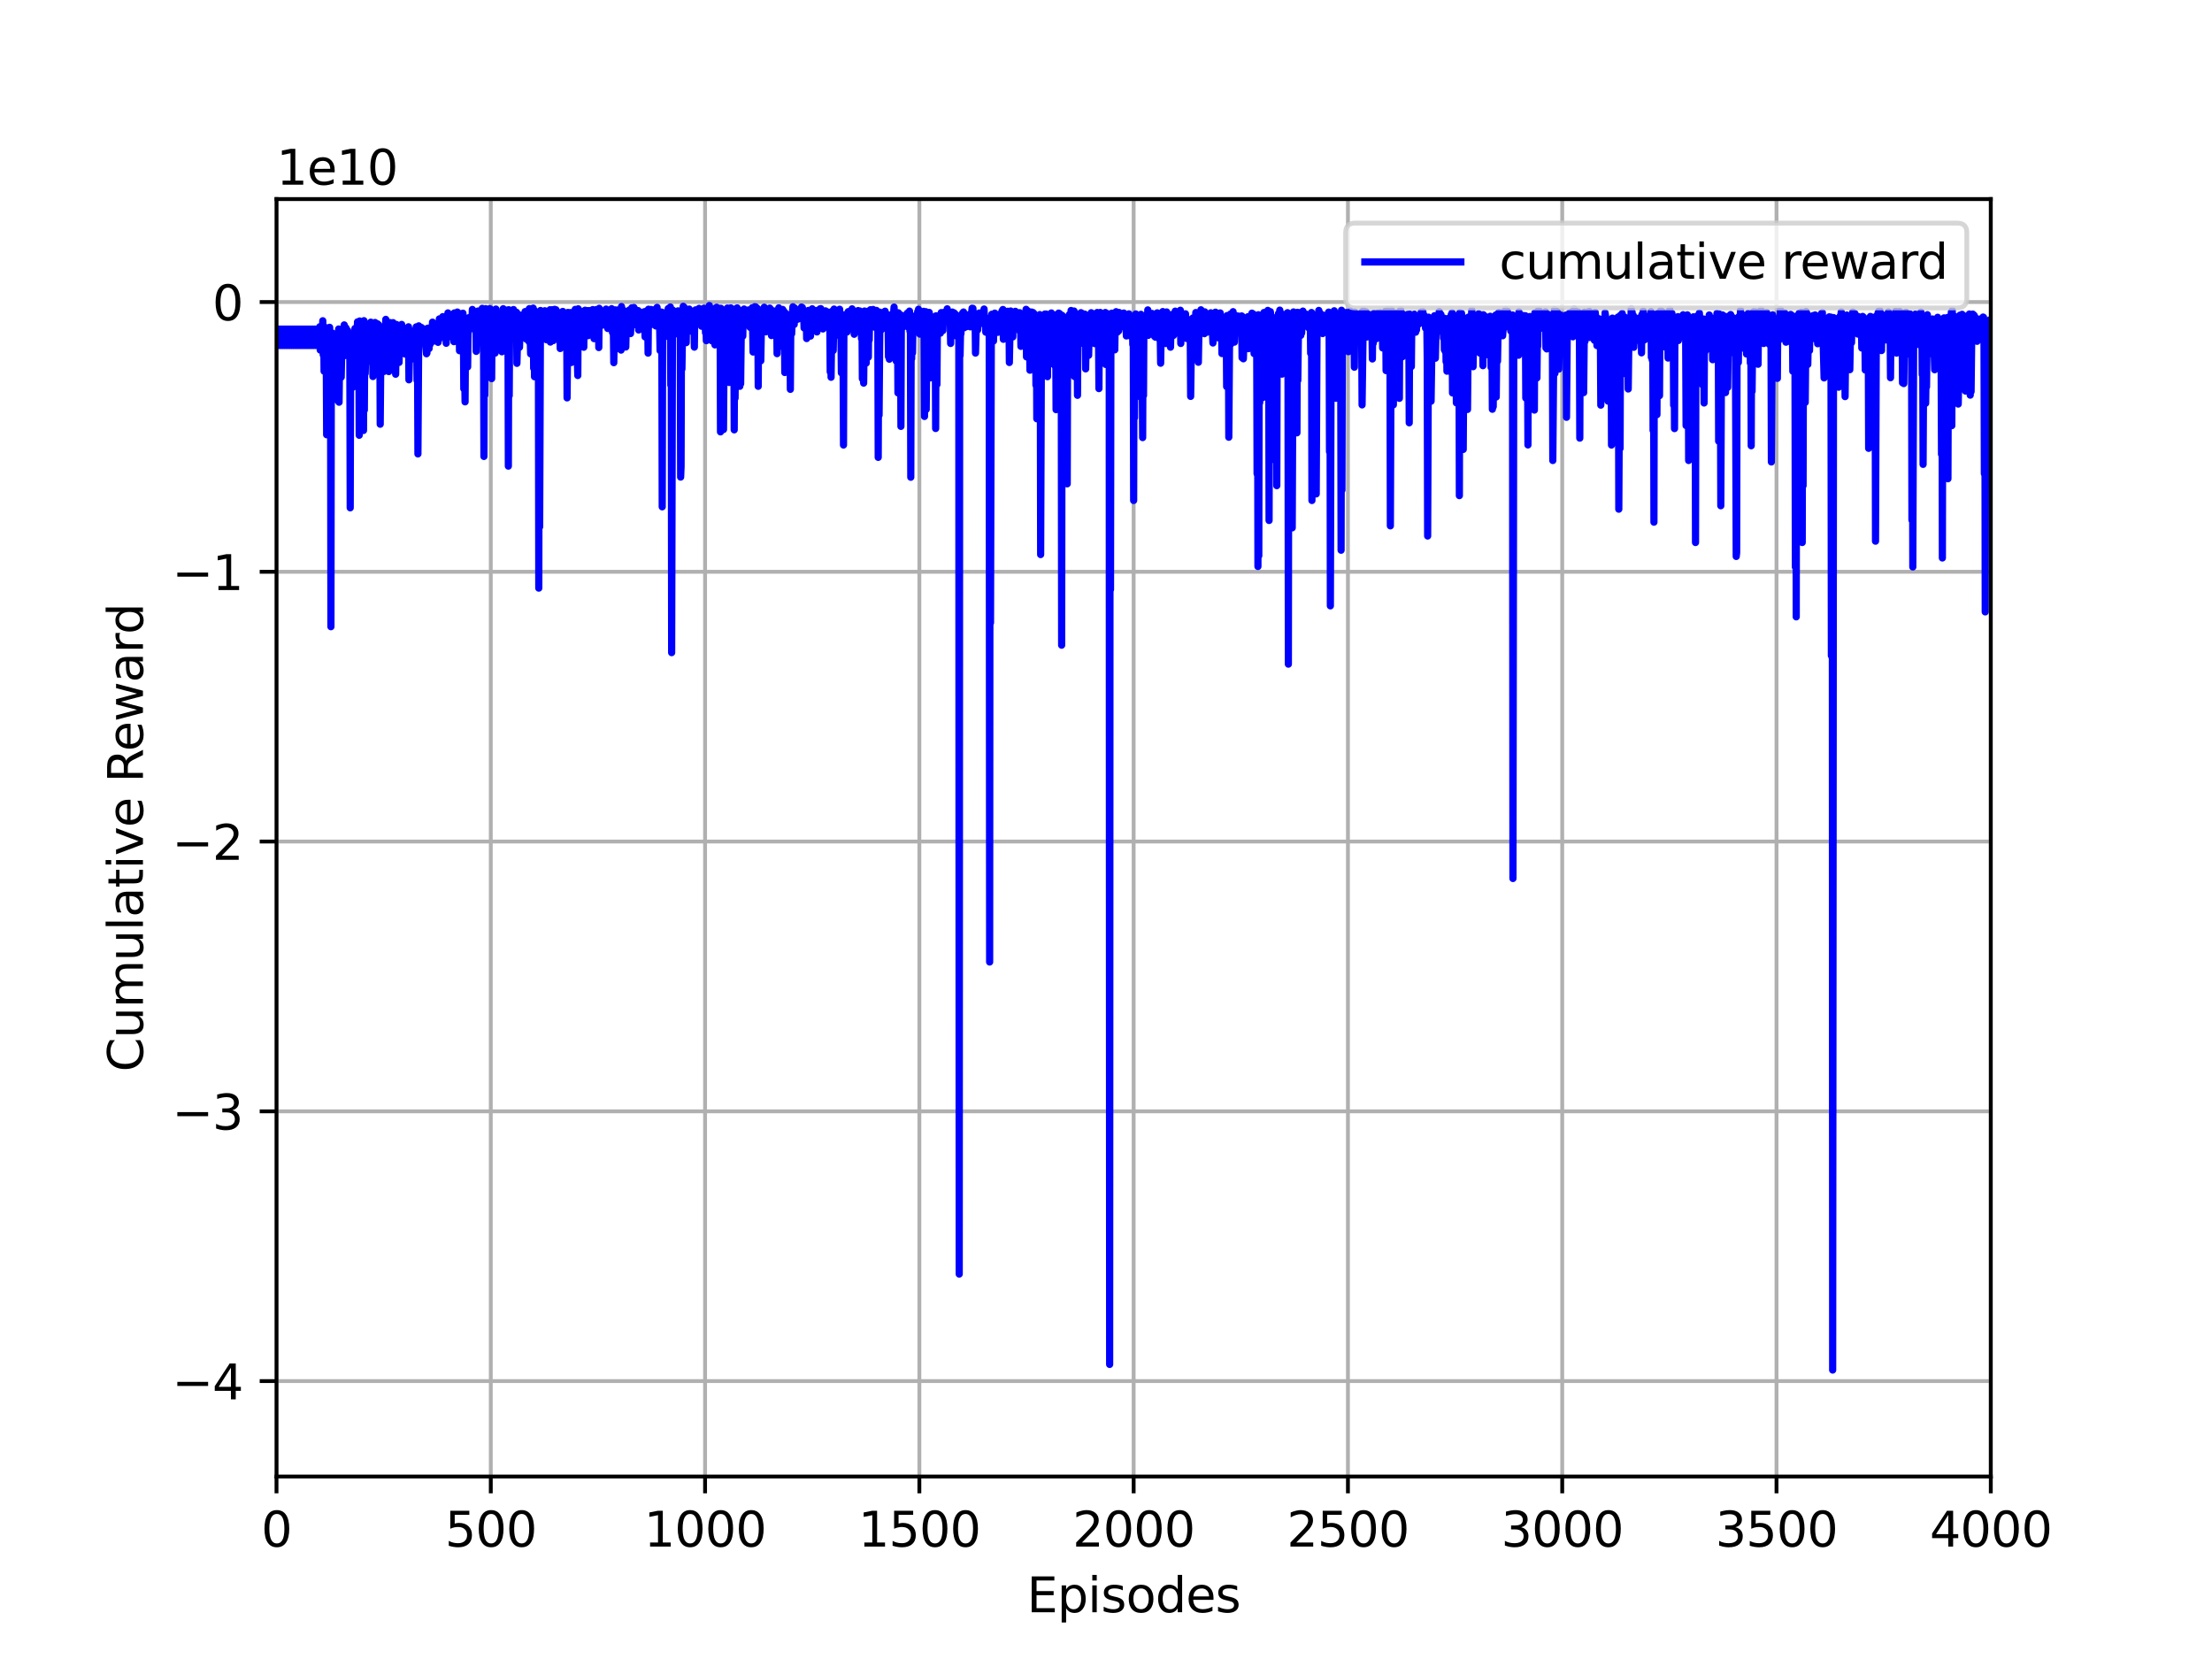 <?xml version="1.0" encoding="utf-8" standalone="no"?>
<!DOCTYPE svg PUBLIC "-//W3C//DTD SVG 1.1//EN"
  "http://www.w3.org/Graphics/SVG/1.1/DTD/svg11.dtd">
<svg height="345.6pt" version="1.1" viewBox="0 0 460.8 345.6" width="460.8pt" xmlns="http://www.w3.org/2000/svg" xmlns:xlink="http://www.w3.org/1999/xlink">
 <defs>
  <style type="text/css">*{stroke-linecap:butt;stroke-linejoin:round;}</style>
 </defs>
 <g id="figure_1">
  <g id="patch_1">
   <path d="M 0 345.6 
L 460.8 345.6 
L 460.8 0 
L 0 0 
z
" style="fill:#ffffff;"/>
  </g>
  <g id="axes_1">
   <g id="patch_2">
    <path d="M 57.6 307.584 
L 414.72 307.584 
L 414.72 41.472 
L 57.6 41.472 
z
" style="fill:#ffffff;"/>
   </g>
   <g id="matplotlib.axis_1">
    <g id="xtick_1">
     <g id="line2d_1">
      <path clip-path="url(#p551408d2ee)" d="M 57.6 307.584 
L 57.6 41.472 
" style="fill:none;stroke:#b0b0b0;stroke-linecap:square;stroke-width:0.8;"/>
     </g>
     <g id="line2d_2">
      <defs>
       <path d="M 0 0 
L 0 3.5 
" id="m21c569aeed" style="stroke:#000000;stroke-width:0.8;"/>
      </defs>
      <g>
       <use style="stroke:#000000;stroke-width:0.8;" x="57.6" xlink:href="#m21c569aeed" y="307.584"/>
      </g>
     </g>
     <g id="text_1">
      <!-- 0 -->
      <g transform="translate(54.419 322.182)scale(0.1 -0.1)">
       <defs>
        <path d="M 2034 4250 
Q 1547 4250 1301 3770 
Q 1056 3291 1056 2328 
Q 1056 1369 1301 889 
Q 1547 409 2034 409 
Q 2525 409 2770 889 
Q 3016 1369 3016 2328 
Q 3016 3291 2770 3770 
Q 2525 4250 2034 4250 
z
M 2034 4750 
Q 2819 4750 3233 4129 
Q 3647 3509 3647 2328 
Q 3647 1150 3233 529 
Q 2819 -91 2034 -91 
Q 1250 -91 836 529 
Q 422 1150 422 2328 
Q 422 3509 836 4129 
Q 1250 4750 2034 4750 
z
" id="DejaVuSans-30" transform="scale(0.016)"/>
       </defs>
       <use xlink:href="#DejaVuSans-30"/>
      </g>
     </g>
    </g>
    <g id="xtick_2">
     <g id="line2d_3">
      <path clip-path="url(#p551408d2ee)" d="M 102.24 307.584 
L 102.24 41.472 
" style="fill:none;stroke:#b0b0b0;stroke-linecap:square;stroke-width:0.8;"/>
     </g>
     <g id="line2d_4">
      <g>
       <use style="stroke:#000000;stroke-width:0.8;" x="102.24" xlink:href="#m21c569aeed" y="307.584"/>
      </g>
     </g>
     <g id="text_2">
      <!-- 500 -->
      <g transform="translate(92.696 322.182)scale(0.1 -0.1)">
       <defs>
        <path d="M 691 4666 
L 3169 4666 
L 3169 4134 
L 1269 4134 
L 1269 2991 
Q 1406 3038 1543 3061 
Q 1681 3084 1819 3084 
Q 2600 3084 3056 2656 
Q 3513 2228 3513 1497 
Q 3513 744 3044 326 
Q 2575 -91 1722 -91 
Q 1428 -91 1123 -41 
Q 819 9 494 109 
L 494 744 
Q 775 591 1075 516 
Q 1375 441 1709 441 
Q 2250 441 2565 725 
Q 2881 1009 2881 1497 
Q 2881 1984 2565 2268 
Q 2250 2553 1709 2553 
Q 1456 2553 1204 2497 
Q 953 2441 691 2322 
L 691 4666 
z
" id="DejaVuSans-35" transform="scale(0.016)"/>
       </defs>
       <use xlink:href="#DejaVuSans-35"/>
       <use x="63.623" xlink:href="#DejaVuSans-30"/>
       <use x="127.246" xlink:href="#DejaVuSans-30"/>
      </g>
     </g>
    </g>
    <g id="xtick_3">
     <g id="line2d_5">
      <path clip-path="url(#p551408d2ee)" d="M 146.88 307.584 
L 146.88 41.472 
" style="fill:none;stroke:#b0b0b0;stroke-linecap:square;stroke-width:0.8;"/>
     </g>
     <g id="line2d_6">
      <g>
       <use style="stroke:#000000;stroke-width:0.8;" x="146.88" xlink:href="#m21c569aeed" y="307.584"/>
      </g>
     </g>
     <g id="text_3">
      <!-- 1000 -->
      <g transform="translate(134.155 322.182)scale(0.1 -0.1)">
       <defs>
        <path d="M 794 531 
L 1825 531 
L 1825 4091 
L 703 3866 
L 703 4441 
L 1819 4666 
L 2450 4666 
L 2450 531 
L 3481 531 
L 3481 0 
L 794 0 
L 794 531 
z
" id="DejaVuSans-31" transform="scale(0.016)"/>
       </defs>
       <use xlink:href="#DejaVuSans-31"/>
       <use x="63.623" xlink:href="#DejaVuSans-30"/>
       <use x="127.246" xlink:href="#DejaVuSans-30"/>
       <use x="190.869" xlink:href="#DejaVuSans-30"/>
      </g>
     </g>
    </g>
    <g id="xtick_4">
     <g id="line2d_7">
      <path clip-path="url(#p551408d2ee)" d="M 191.52 307.584 
L 191.52 41.472 
" style="fill:none;stroke:#b0b0b0;stroke-linecap:square;stroke-width:0.8;"/>
     </g>
     <g id="line2d_8">
      <g>
       <use style="stroke:#000000;stroke-width:0.8;" x="191.52" xlink:href="#m21c569aeed" y="307.584"/>
      </g>
     </g>
     <g id="text_4">
      <!-- 1500 -->
      <g transform="translate(178.795 322.182)scale(0.1 -0.1)">
       <use xlink:href="#DejaVuSans-31"/>
       <use x="63.623" xlink:href="#DejaVuSans-35"/>
       <use x="127.246" xlink:href="#DejaVuSans-30"/>
       <use x="190.869" xlink:href="#DejaVuSans-30"/>
      </g>
     </g>
    </g>
    <g id="xtick_5">
     <g id="line2d_9">
      <path clip-path="url(#p551408d2ee)" d="M 236.16 307.584 
L 236.16 41.472 
" style="fill:none;stroke:#b0b0b0;stroke-linecap:square;stroke-width:0.8;"/>
     </g>
     <g id="line2d_10">
      <g>
       <use style="stroke:#000000;stroke-width:0.8;" x="236.16" xlink:href="#m21c569aeed" y="307.584"/>
      </g>
     </g>
     <g id="text_5">
      <!-- 2000 -->
      <g transform="translate(223.435 322.182)scale(0.1 -0.1)">
       <defs>
        <path d="M 1228 531 
L 3431 531 
L 3431 0 
L 469 0 
L 469 531 
Q 828 903 1448 1529 
Q 2069 2156 2228 2338 
Q 2531 2678 2651 2914 
Q 2772 3150 2772 3378 
Q 2772 3750 2511 3984 
Q 2250 4219 1831 4219 
Q 1534 4219 1204 4116 
Q 875 4013 500 3803 
L 500 4441 
Q 881 4594 1212 4672 
Q 1544 4750 1819 4750 
Q 2544 4750 2975 4387 
Q 3406 4025 3406 3419 
Q 3406 3131 3298 2873 
Q 3191 2616 2906 2266 
Q 2828 2175 2409 1742 
Q 1991 1309 1228 531 
z
" id="DejaVuSans-32" transform="scale(0.016)"/>
       </defs>
       <use xlink:href="#DejaVuSans-32"/>
       <use x="63.623" xlink:href="#DejaVuSans-30"/>
       <use x="127.246" xlink:href="#DejaVuSans-30"/>
       <use x="190.869" xlink:href="#DejaVuSans-30"/>
      </g>
     </g>
    </g>
    <g id="xtick_6">
     <g id="line2d_11">
      <path clip-path="url(#p551408d2ee)" d="M 280.8 307.584 
L 280.8 41.472 
" style="fill:none;stroke:#b0b0b0;stroke-linecap:square;stroke-width:0.8;"/>
     </g>
     <g id="line2d_12">
      <g>
       <use style="stroke:#000000;stroke-width:0.8;" x="280.8" xlink:href="#m21c569aeed" y="307.584"/>
      </g>
     </g>
     <g id="text_6">
      <!-- 2500 -->
      <g transform="translate(268.075 322.182)scale(0.1 -0.1)">
       <use xlink:href="#DejaVuSans-32"/>
       <use x="63.623" xlink:href="#DejaVuSans-35"/>
       <use x="127.246" xlink:href="#DejaVuSans-30"/>
       <use x="190.869" xlink:href="#DejaVuSans-30"/>
      </g>
     </g>
    </g>
    <g id="xtick_7">
     <g id="line2d_13">
      <path clip-path="url(#p551408d2ee)" d="M 325.44 307.584 
L 325.44 41.472 
" style="fill:none;stroke:#b0b0b0;stroke-linecap:square;stroke-width:0.8;"/>
     </g>
     <g id="line2d_14">
      <g>
       <use style="stroke:#000000;stroke-width:0.8;" x="325.44" xlink:href="#m21c569aeed" y="307.584"/>
      </g>
     </g>
     <g id="text_7">
      <!-- 3000 -->
      <g transform="translate(312.715 322.182)scale(0.1 -0.1)">
       <defs>
        <path d="M 2597 2516 
Q 3050 2419 3304 2112 
Q 3559 1806 3559 1356 
Q 3559 666 3084 287 
Q 2609 -91 1734 -91 
Q 1441 -91 1130 -33 
Q 819 25 488 141 
L 488 750 
Q 750 597 1062 519 
Q 1375 441 1716 441 
Q 2309 441 2620 675 
Q 2931 909 2931 1356 
Q 2931 1769 2642 2001 
Q 2353 2234 1838 2234 
L 1294 2234 
L 1294 2753 
L 1863 2753 
Q 2328 2753 2575 2939 
Q 2822 3125 2822 3475 
Q 2822 3834 2567 4026 
Q 2313 4219 1838 4219 
Q 1578 4219 1281 4162 
Q 984 4106 628 3988 
L 628 4550 
Q 988 4650 1302 4700 
Q 1616 4750 1894 4750 
Q 2613 4750 3031 4423 
Q 3450 4097 3450 3541 
Q 3450 3153 3228 2886 
Q 3006 2619 2597 2516 
z
" id="DejaVuSans-33" transform="scale(0.016)"/>
       </defs>
       <use xlink:href="#DejaVuSans-33"/>
       <use x="63.623" xlink:href="#DejaVuSans-30"/>
       <use x="127.246" xlink:href="#DejaVuSans-30"/>
       <use x="190.869" xlink:href="#DejaVuSans-30"/>
      </g>
     </g>
    </g>
    <g id="xtick_8">
     <g id="line2d_15">
      <path clip-path="url(#p551408d2ee)" d="M 370.08 307.584 
L 370.08 41.472 
" style="fill:none;stroke:#b0b0b0;stroke-linecap:square;stroke-width:0.8;"/>
     </g>
     <g id="line2d_16">
      <g>
       <use style="stroke:#000000;stroke-width:0.8;" x="370.08" xlink:href="#m21c569aeed" y="307.584"/>
      </g>
     </g>
     <g id="text_8">
      <!-- 3500 -->
      <g transform="translate(357.355 322.182)scale(0.1 -0.1)">
       <use xlink:href="#DejaVuSans-33"/>
       <use x="63.623" xlink:href="#DejaVuSans-35"/>
       <use x="127.246" xlink:href="#DejaVuSans-30"/>
       <use x="190.869" xlink:href="#DejaVuSans-30"/>
      </g>
     </g>
    </g>
    <g id="xtick_9">
     <g id="line2d_17">
      <path clip-path="url(#p551408d2ee)" d="M 414.72 307.584 
L 414.72 41.472 
" style="fill:none;stroke:#b0b0b0;stroke-linecap:square;stroke-width:0.8;"/>
     </g>
     <g id="line2d_18">
      <g>
       <use style="stroke:#000000;stroke-width:0.8;" x="414.72" xlink:href="#m21c569aeed" y="307.584"/>
      </g>
     </g>
     <g id="text_9">
      <!-- 4000 -->
      <g transform="translate(401.995 322.182)scale(0.1 -0.1)">
       <defs>
        <path d="M 2419 4116 
L 825 1625 
L 2419 1625 
L 2419 4116 
z
M 2253 4666 
L 3047 4666 
L 3047 1625 
L 3713 1625 
L 3713 1100 
L 3047 1100 
L 3047 0 
L 2419 0 
L 2419 1100 
L 313 1100 
L 313 1709 
L 2253 4666 
z
" id="DejaVuSans-34" transform="scale(0.016)"/>
       </defs>
       <use xlink:href="#DejaVuSans-34"/>
       <use x="63.623" xlink:href="#DejaVuSans-30"/>
       <use x="127.246" xlink:href="#DejaVuSans-30"/>
       <use x="190.869" xlink:href="#DejaVuSans-30"/>
      </g>
     </g>
    </g>
    <g id="text_10">
     <!-- Episodes -->
     <g transform="translate(213.918 335.861)scale(0.1 -0.1)">
      <defs>
       <path d="M 628 4666 
L 3578 4666 
L 3578 4134 
L 1259 4134 
L 1259 2753 
L 3481 2753 
L 3481 2222 
L 1259 2222 
L 1259 531 
L 3634 531 
L 3634 0 
L 628 0 
L 628 4666 
z
" id="DejaVuSans-45" transform="scale(0.016)"/>
       <path d="M 1159 525 
L 1159 -1331 
L 581 -1331 
L 581 3500 
L 1159 3500 
L 1159 2969 
Q 1341 3281 1617 3432 
Q 1894 3584 2278 3584 
Q 2916 3584 3314 3078 
Q 3713 2572 3713 1747 
Q 3713 922 3314 415 
Q 2916 -91 2278 -91 
Q 1894 -91 1617 61 
Q 1341 213 1159 525 
z
M 3116 1747 
Q 3116 2381 2855 2742 
Q 2594 3103 2138 3103 
Q 1681 3103 1420 2742 
Q 1159 2381 1159 1747 
Q 1159 1113 1420 752 
Q 1681 391 2138 391 
Q 2594 391 2855 752 
Q 3116 1113 3116 1747 
z
" id="DejaVuSans-70" transform="scale(0.016)"/>
       <path d="M 603 3500 
L 1178 3500 
L 1178 0 
L 603 0 
L 603 3500 
z
M 603 4863 
L 1178 4863 
L 1178 4134 
L 603 4134 
L 603 4863 
z
" id="DejaVuSans-69" transform="scale(0.016)"/>
       <path d="M 2834 3397 
L 2834 2853 
Q 2591 2978 2328 3040 
Q 2066 3103 1784 3103 
Q 1356 3103 1142 2972 
Q 928 2841 928 2578 
Q 928 2378 1081 2264 
Q 1234 2150 1697 2047 
L 1894 2003 
Q 2506 1872 2764 1633 
Q 3022 1394 3022 966 
Q 3022 478 2636 193 
Q 2250 -91 1575 -91 
Q 1294 -91 989 -36 
Q 684 19 347 128 
L 347 722 
Q 666 556 975 473 
Q 1284 391 1588 391 
Q 1994 391 2212 530 
Q 2431 669 2431 922 
Q 2431 1156 2273 1281 
Q 2116 1406 1581 1522 
L 1381 1569 
Q 847 1681 609 1914 
Q 372 2147 372 2553 
Q 372 3047 722 3315 
Q 1072 3584 1716 3584 
Q 2034 3584 2315 3537 
Q 2597 3491 2834 3397 
z
" id="DejaVuSans-73" transform="scale(0.016)"/>
       <path d="M 1959 3097 
Q 1497 3097 1228 2736 
Q 959 2375 959 1747 
Q 959 1119 1226 758 
Q 1494 397 1959 397 
Q 2419 397 2687 759 
Q 2956 1122 2956 1747 
Q 2956 2369 2687 2733 
Q 2419 3097 1959 3097 
z
M 1959 3584 
Q 2709 3584 3137 3096 
Q 3566 2609 3566 1747 
Q 3566 888 3137 398 
Q 2709 -91 1959 -91 
Q 1206 -91 779 398 
Q 353 888 353 1747 
Q 353 2609 779 3096 
Q 1206 3584 1959 3584 
z
" id="DejaVuSans-6f" transform="scale(0.016)"/>
       <path d="M 2906 2969 
L 2906 4863 
L 3481 4863 
L 3481 0 
L 2906 0 
L 2906 525 
Q 2725 213 2448 61 
Q 2172 -91 1784 -91 
Q 1150 -91 751 415 
Q 353 922 353 1747 
Q 353 2572 751 3078 
Q 1150 3584 1784 3584 
Q 2172 3584 2448 3432 
Q 2725 3281 2906 2969 
z
M 947 1747 
Q 947 1113 1208 752 
Q 1469 391 1925 391 
Q 2381 391 2643 752 
Q 2906 1113 2906 1747 
Q 2906 2381 2643 2742 
Q 2381 3103 1925 3103 
Q 1469 3103 1208 2742 
Q 947 2381 947 1747 
z
" id="DejaVuSans-64" transform="scale(0.016)"/>
       <path d="M 3597 1894 
L 3597 1613 
L 953 1613 
Q 991 1019 1311 708 
Q 1631 397 2203 397 
Q 2534 397 2845 478 
Q 3156 559 3463 722 
L 3463 178 
Q 3153 47 2828 -22 
Q 2503 -91 2169 -91 
Q 1331 -91 842 396 
Q 353 884 353 1716 
Q 353 2575 817 3079 
Q 1281 3584 2069 3584 
Q 2775 3584 3186 3129 
Q 3597 2675 3597 1894 
z
M 3022 2063 
Q 3016 2534 2758 2815 
Q 2500 3097 2075 3097 
Q 1594 3097 1305 2825 
Q 1016 2553 972 2059 
L 3022 2063 
z
" id="DejaVuSans-65" transform="scale(0.016)"/>
      </defs>
      <use xlink:href="#DejaVuSans-45"/>
      <use x="63.184" xlink:href="#DejaVuSans-70"/>
      <use x="126.66" xlink:href="#DejaVuSans-69"/>
      <use x="154.443" xlink:href="#DejaVuSans-73"/>
      <use x="206.543" xlink:href="#DejaVuSans-6f"/>
      <use x="267.725" xlink:href="#DejaVuSans-64"/>
      <use x="331.201" xlink:href="#DejaVuSans-65"/>
      <use x="392.725" xlink:href="#DejaVuSans-73"/>
     </g>
    </g>
   </g>
   <g id="matplotlib.axis_2">
    <g id="ytick_1">
     <g id="line2d_19">
      <path clip-path="url(#p551408d2ee)" d="M 57.6 287.703 
L 414.72 287.703 
" style="fill:none;stroke:#b0b0b0;stroke-linecap:square;stroke-width:0.8;"/>
     </g>
     <g id="line2d_20">
      <defs>
       <path d="M 0 0 
L -3.5 0 
" id="mfe246779e8" style="stroke:#000000;stroke-width:0.8;"/>
      </defs>
      <g>
       <use style="stroke:#000000;stroke-width:0.8;" x="57.6" xlink:href="#mfe246779e8" y="287.703"/>
      </g>
     </g>
     <g id="text_11">
      <!-- −4 -->
      <g transform="translate(35.858 291.503)scale(0.1 -0.1)">
       <defs>
        <path d="M 678 2272 
L 4684 2272 
L 4684 1741 
L 678 1741 
L 678 2272 
z
" id="DejaVuSans-2212" transform="scale(0.016)"/>
       </defs>
       <use xlink:href="#DejaVuSans-2212"/>
       <use x="83.789" xlink:href="#DejaVuSans-34"/>
      </g>
     </g>
    </g>
    <g id="ytick_2">
     <g id="line2d_21">
      <path clip-path="url(#p551408d2ee)" d="M 57.6 231.507 
L 414.72 231.507 
" style="fill:none;stroke:#b0b0b0;stroke-linecap:square;stroke-width:0.8;"/>
     </g>
     <g id="line2d_22">
      <g>
       <use style="stroke:#000000;stroke-width:0.8;" x="57.6" xlink:href="#mfe246779e8" y="231.507"/>
      </g>
     </g>
     <g id="text_12">
      <!-- −3 -->
      <g transform="translate(35.858 235.306)scale(0.1 -0.1)">
       <use xlink:href="#DejaVuSans-2212"/>
       <use x="83.789" xlink:href="#DejaVuSans-33"/>
      </g>
     </g>
    </g>
    <g id="ytick_3">
     <g id="line2d_23">
      <path clip-path="url(#p551408d2ee)" d="M 57.6 175.311 
L 414.72 175.311 
" style="fill:none;stroke:#b0b0b0;stroke-linecap:square;stroke-width:0.8;"/>
     </g>
     <g id="line2d_24">
      <g>
       <use style="stroke:#000000;stroke-width:0.8;" x="57.6" xlink:href="#mfe246779e8" y="175.311"/>
      </g>
     </g>
     <g id="text_13">
      <!-- −2 -->
      <g transform="translate(35.858 179.11)scale(0.1 -0.1)">
       <use xlink:href="#DejaVuSans-2212"/>
       <use x="83.789" xlink:href="#DejaVuSans-32"/>
      </g>
     </g>
    </g>
    <g id="ytick_4">
     <g id="line2d_25">
      <path clip-path="url(#p551408d2ee)" d="M 57.6 119.115 
L 414.72 119.115 
" style="fill:none;stroke:#b0b0b0;stroke-linecap:square;stroke-width:0.8;"/>
     </g>
     <g id="line2d_26">
      <g>
       <use style="stroke:#000000;stroke-width:0.8;" x="57.6" xlink:href="#mfe246779e8" y="119.115"/>
      </g>
     </g>
     <g id="text_14">
      <!-- −1 -->
      <g transform="translate(35.858 122.914)scale(0.1 -0.1)">
       <use xlink:href="#DejaVuSans-2212"/>
       <use x="83.789" xlink:href="#DejaVuSans-31"/>
      </g>
     </g>
    </g>
    <g id="ytick_5">
     <g id="line2d_27">
      <path clip-path="url(#p551408d2ee)" d="M 57.6 62.919 
L 414.72 62.919 
" style="fill:none;stroke:#b0b0b0;stroke-linecap:square;stroke-width:0.8;"/>
     </g>
     <g id="line2d_28">
      <g>
       <use style="stroke:#000000;stroke-width:0.8;" x="57.6" xlink:href="#mfe246779e8" y="62.919"/>
      </g>
     </g>
     <g id="text_15">
      <!-- 0 -->
      <g transform="translate(44.237 66.718)scale(0.1 -0.1)">
       <use xlink:href="#DejaVuSans-30"/>
      </g>
     </g>
    </g>
    <g id="text_16">
     <!-- Cumulative Reward -->
     <g transform="translate(29.778 223.276)rotate(-90)scale(0.1 -0.1)">
      <defs>
       <path d="M 4122 4306 
L 4122 3641 
Q 3803 3938 3442 4084 
Q 3081 4231 2675 4231 
Q 1875 4231 1450 3742 
Q 1025 3253 1025 2328 
Q 1025 1406 1450 917 
Q 1875 428 2675 428 
Q 3081 428 3442 575 
Q 3803 722 4122 1019 
L 4122 359 
Q 3791 134 3420 21 
Q 3050 -91 2638 -91 
Q 1578 -91 968 557 
Q 359 1206 359 2328 
Q 359 3453 968 4101 
Q 1578 4750 2638 4750 
Q 3056 4750 3426 4639 
Q 3797 4528 4122 4306 
z
" id="DejaVuSans-43" transform="scale(0.016)"/>
       <path d="M 544 1381 
L 544 3500 
L 1119 3500 
L 1119 1403 
Q 1119 906 1312 657 
Q 1506 409 1894 409 
Q 2359 409 2629 706 
Q 2900 1003 2900 1516 
L 2900 3500 
L 3475 3500 
L 3475 0 
L 2900 0 
L 2900 538 
Q 2691 219 2414 64 
Q 2138 -91 1772 -91 
Q 1169 -91 856 284 
Q 544 659 544 1381 
z
M 1991 3584 
L 1991 3584 
z
" id="DejaVuSans-75" transform="scale(0.016)"/>
       <path d="M 3328 2828 
Q 3544 3216 3844 3400 
Q 4144 3584 4550 3584 
Q 5097 3584 5394 3201 
Q 5691 2819 5691 2113 
L 5691 0 
L 5113 0 
L 5113 2094 
Q 5113 2597 4934 2840 
Q 4756 3084 4391 3084 
Q 3944 3084 3684 2787 
Q 3425 2491 3425 1978 
L 3425 0 
L 2847 0 
L 2847 2094 
Q 2847 2600 2669 2842 
Q 2491 3084 2119 3084 
Q 1678 3084 1418 2786 
Q 1159 2488 1159 1978 
L 1159 0 
L 581 0 
L 581 3500 
L 1159 3500 
L 1159 2956 
Q 1356 3278 1631 3431 
Q 1906 3584 2284 3584 
Q 2666 3584 2933 3390 
Q 3200 3197 3328 2828 
z
" id="DejaVuSans-6d" transform="scale(0.016)"/>
       <path d="M 603 4863 
L 1178 4863 
L 1178 0 
L 603 0 
L 603 4863 
z
" id="DejaVuSans-6c" transform="scale(0.016)"/>
       <path d="M 2194 1759 
Q 1497 1759 1228 1600 
Q 959 1441 959 1056 
Q 959 750 1161 570 
Q 1363 391 1709 391 
Q 2188 391 2477 730 
Q 2766 1069 2766 1631 
L 2766 1759 
L 2194 1759 
z
M 3341 1997 
L 3341 0 
L 2766 0 
L 2766 531 
Q 2569 213 2275 61 
Q 1981 -91 1556 -91 
Q 1019 -91 701 211 
Q 384 513 384 1019 
Q 384 1609 779 1909 
Q 1175 2209 1959 2209 
L 2766 2209 
L 2766 2266 
Q 2766 2663 2505 2880 
Q 2244 3097 1772 3097 
Q 1472 3097 1187 3025 
Q 903 2953 641 2809 
L 641 3341 
Q 956 3463 1253 3523 
Q 1550 3584 1831 3584 
Q 2591 3584 2966 3190 
Q 3341 2797 3341 1997 
z
" id="DejaVuSans-61" transform="scale(0.016)"/>
       <path d="M 1172 4494 
L 1172 3500 
L 2356 3500 
L 2356 3053 
L 1172 3053 
L 1172 1153 
Q 1172 725 1289 603 
Q 1406 481 1766 481 
L 2356 481 
L 2356 0 
L 1766 0 
Q 1100 0 847 248 
Q 594 497 594 1153 
L 594 3053 
L 172 3053 
L 172 3500 
L 594 3500 
L 594 4494 
L 1172 4494 
z
" id="DejaVuSans-74" transform="scale(0.016)"/>
       <path d="M 191 3500 
L 800 3500 
L 1894 563 
L 2988 3500 
L 3597 3500 
L 2284 0 
L 1503 0 
L 191 3500 
z
" id="DejaVuSans-76" transform="scale(0.016)"/>
       <path id="DejaVuSans-20" transform="scale(0.016)"/>
       <path d="M 2841 2188 
Q 3044 2119 3236 1894 
Q 3428 1669 3622 1275 
L 4263 0 
L 3584 0 
L 2988 1197 
Q 2756 1666 2539 1819 
Q 2322 1972 1947 1972 
L 1259 1972 
L 1259 0 
L 628 0 
L 628 4666 
L 2053 4666 
Q 2853 4666 3247 4331 
Q 3641 3997 3641 3322 
Q 3641 2881 3436 2590 
Q 3231 2300 2841 2188 
z
M 1259 4147 
L 1259 2491 
L 2053 2491 
Q 2509 2491 2742 2702 
Q 2975 2913 2975 3322 
Q 2975 3731 2742 3939 
Q 2509 4147 2053 4147 
L 1259 4147 
z
" id="DejaVuSans-52" transform="scale(0.016)"/>
       <path d="M 269 3500 
L 844 3500 
L 1563 769 
L 2278 3500 
L 2956 3500 
L 3675 769 
L 4391 3500 
L 4966 3500 
L 4050 0 
L 3372 0 
L 2619 2869 
L 1863 0 
L 1184 0 
L 269 3500 
z
" id="DejaVuSans-77" transform="scale(0.016)"/>
       <path d="M 2631 2963 
Q 2534 3019 2420 3045 
Q 2306 3072 2169 3072 
Q 1681 3072 1420 2755 
Q 1159 2438 1159 1844 
L 1159 0 
L 581 0 
L 581 3500 
L 1159 3500 
L 1159 2956 
Q 1341 3275 1631 3429 
Q 1922 3584 2338 3584 
Q 2397 3584 2469 3576 
Q 2541 3569 2628 3553 
L 2631 2963 
z
" id="DejaVuSans-72" transform="scale(0.016)"/>
      </defs>
      <use xlink:href="#DejaVuSans-43"/>
      <use x="69.824" xlink:href="#DejaVuSans-75"/>
      <use x="133.203" xlink:href="#DejaVuSans-6d"/>
      <use x="230.615" xlink:href="#DejaVuSans-75"/>
      <use x="293.994" xlink:href="#DejaVuSans-6c"/>
      <use x="321.777" xlink:href="#DejaVuSans-61"/>
      <use x="383.057" xlink:href="#DejaVuSans-74"/>
      <use x="422.266" xlink:href="#DejaVuSans-69"/>
      <use x="450.049" xlink:href="#DejaVuSans-76"/>
      <use x="509.229" xlink:href="#DejaVuSans-65"/>
      <use x="570.752" xlink:href="#DejaVuSans-20"/>
      <use x="602.539" xlink:href="#DejaVuSans-52"/>
      <use x="667.521" xlink:href="#DejaVuSans-65"/>
      <use x="729.045" xlink:href="#DejaVuSans-77"/>
      <use x="810.832" xlink:href="#DejaVuSans-61"/>
      <use x="872.111" xlink:href="#DejaVuSans-72"/>
      <use x="911.475" xlink:href="#DejaVuSans-64"/>
     </g>
    </g>
    <g id="text_17">
     <!-- 1e10 -->
     <g transform="translate(57.6 38.472)scale(0.1 -0.1)">
      <use xlink:href="#DejaVuSans-31"/>
      <use x="63.623" xlink:href="#DejaVuSans-65"/>
      <use x="125.146" xlink:href="#DejaVuSans-31"/>
      <use x="188.77" xlink:href="#DejaVuSans-30"/>
     </g>
    </g>
   </g>
   <g id="line2d_29">
    <path clip-path="url(#p551408d2ee)" d="M 57.6 70.194 
L 57.689 68.555 
L 57.779 68.752 
L 57.868 71.972 
L 58.046 68.555 
L 58.136 68.752 
L 58.225 71.972 
L 58.404 68.555 
L 58.493 68.752 
L 58.582 71.972 
L 58.761 68.555 
L 58.85 68.752 
L 58.939 71.972 
L 59.118 68.555 
L 59.207 68.752 
L 59.296 71.972 
L 59.475 68.555 
L 59.564 68.752 
L 59.653 71.972 
L 59.832 68.555 
L 59.921 68.752 
L 60.011 71.972 
L 60.189 68.555 
L 60.278 68.752 
L 60.368 71.972 
L 60.546 68.555 
L 60.636 68.752 
L 60.725 71.972 
L 60.903 68.555 
L 60.993 68.752 
L 61.082 71.972 
L 61.26 68.555 
L 61.35 68.752 
L 61.439 71.972 
L 61.618 68.555 
L 61.707 68.752 
L 61.796 71.972 
L 61.975 68.555 
L 62.064 68.752 
L 62.153 71.972 
L 62.332 68.555 
L 62.421 68.752 
L 62.51 71.972 
L 62.689 68.555 
L 62.778 68.752 
L 62.868 71.972 
L 63.046 68.555 
L 63.135 68.752 
L 63.225 71.972 
L 63.403 68.555 
L 63.492 68.752 
L 63.582 71.972 
L 63.76 68.555 
L 63.85 68.752 
L 63.939 71.972 
L 64.117 68.555 
L 64.207 68.752 
L 64.296 71.972 
L 64.475 68.555 
L 64.564 68.752 
L 64.653 71.972 
L 64.832 68.555 
L 64.921 68.752 
L 65.01 71.972 
L 65.189 68.555 
L 65.278 68.752 
L 65.367 71.972 
L 65.546 68.555 
L 65.635 68.752 
L 65.724 71.972 
L 65.903 68.555 
L 65.992 68.752 
L 66.082 71.972 
L 66.26 68.555 
L 66.349 68.752 
L 66.439 71.972 
L 66.617 68.065 
L 66.707 72.923 
L 66.796 68.902 
L 66.885 69.811 
L 66.974 69.926 
L 67.064 71.403 
L 67.242 66.816 
L 67.332 73.929 
L 67.421 68.096 
L 67.51 77.335 
L 67.689 71.446 
L 67.778 71.379 
L 67.867 72.454 
L 67.956 72.441 
L 68.046 90.569 
L 68.135 68.286 
L 68.224 82.69 
L 68.314 69.082 
L 68.403 71.531 
L 68.492 68.923 
L 68.581 70.605 
L 68.671 68.188 
L 68.76 75.21 
L 68.849 69.899 
L 68.939 130.554 
L 69.028 69.566 
L 69.117 76.412 
L 69.206 77.053 
L 69.296 69.403 
L 69.385 78.398 
L 69.474 70.87 
L 69.564 74.327 
L 69.653 70.474 
L 69.742 77.208 
L 69.921 72.118 
L 70.01 75.892 
L 70.188 70.604 
L 70.278 73.274 
L 70.367 70.826 
L 70.456 83.563 
L 70.546 68.534 
L 70.635 83.791 
L 70.813 69.15 
L 70.903 69.457 
L 70.992 70.801 
L 71.081 78.583 
L 71.26 69.552 
L 71.349 71.6 
L 71.438 68.416 
L 71.617 72.395 
L 71.706 67.683 
L 71.796 74.084 
L 72.063 68.295 
L 72.153 73.146 
L 72.42 68.845 
L 72.51 69.826 
L 72.599 73.952 
L 72.688 70.294 
L 72.778 70.502 
L 72.867 71.415 
L 72.956 105.792 
L 73.045 73.959 
L 73.135 77.797 
L 73.313 72.448 
L 73.403 72.304 
L 73.492 80.672 
L 73.581 74.603 
L 73.67 75.462 
L 73.76 70.381 
L 73.849 72.96 
L 73.938 68.43 
L 74.117 77.498 
L 74.295 69.32 
L 74.385 69.999 
L 74.474 67.052 
L 74.563 70.01 
L 74.652 68.735 
L 74.742 68.941 
L 74.831 90.671 
L 74.92 66.87 
L 75.01 71.932 
L 75.188 70.039 
L 75.277 70.217 
L 75.367 69.937 
L 75.456 71.242 
L 75.545 75.983 
L 75.635 72.279 
L 75.724 89.677 
L 75.813 66.803 
L 75.902 85.437 
L 75.992 70.582 
L 76.081 77.801 
L 76.26 71.066 
L 76.349 72.442 
L 76.438 71.967 
L 76.527 67.784 
L 76.706 72.402 
L 76.795 69.168 
L 76.884 71.14 
L 76.974 69.569 
L 77.063 75.269 
L 77.242 67.114 
L 77.331 73.535 
L 77.509 69.429 
L 77.599 69.884 
L 77.688 78.444 
L 77.867 71.357 
L 77.956 67.229 
L 78.045 72.456 
L 78.134 67.178 
L 78.224 73.076 
L 78.402 68.019 
L 78.492 72.192 
L 78.67 67.469 
L 78.759 68.189 
L 78.849 67.647 
L 79.027 75.043 
L 79.116 68.75 
L 79.206 88.374 
L 79.384 68.394 
L 79.474 68.152 
L 79.563 71.658 
L 79.652 68.382 
L 79.831 76.08 
L 79.92 71.029 
L 80.009 77.382 
L 80.099 69.376 
L 80.188 71.132 
L 80.366 66.528 
L 80.456 69.774 
L 80.545 68.25 
L 80.724 73.625 
L 80.813 69.911 
L 80.991 77.409 
L 81.081 76.092 
L 81.259 67.192 
L 81.348 70.035 
L 81.438 69.065 
L 81.527 71.667 
L 81.616 70.861 
L 81.706 71.411 
L 81.884 67.209 
L 82.063 69.857 
L 82.152 69.967 
L 82.241 69.108 
L 82.42 77.958 
L 82.598 67.597 
L 82.688 69.88 
L 82.777 69.102 
L 82.866 69.598 
L 82.956 69.101 
L 83.045 69.902 
L 83.134 75.502 
L 83.223 68.022 
L 83.313 68.588 
L 83.402 67.742 
L 83.58 69.036 
L 83.67 67.581 
L 83.938 71.068 
L 84.116 69.4 
L 84.205 71.561 
L 84.295 69.212 
L 84.384 73.758 
L 84.563 70.532 
L 84.652 69.541 
L 84.741 73.813 
L 84.83 69.907 
L 84.92 70.434 
L 85.009 71.448 
L 85.098 68.077 
L 85.188 79.122 
L 85.366 70.53 
L 85.455 75.068 
L 85.545 69.6 
L 85.634 70.162 
L 85.812 69.583 
L 85.902 71.512 
L 85.991 70.46 
L 86.08 70.934 
L 86.17 70.321 
L 86.259 72.262 
L 86.348 69.453 
L 86.437 70.454 
L 86.527 68.622 
L 86.616 70.076 
L 86.705 68.088 
L 86.795 68.606 
L 86.884 79.26 
L 86.973 72.359 
L 87.062 94.561 
L 87.241 67.879 
L 87.33 71.591 
L 87.509 69.409 
L 87.598 71.123 
L 87.777 68.208 
L 87.955 70.236 
L 88.044 69.999 
L 88.312 68.518 
L 88.402 70.88 
L 88.491 68.544 
L 88.669 71.569 
L 88.848 73.698 
L 88.937 73.571 
L 89.116 68.367 
L 89.205 68.644 
L 89.294 69.631 
L 89.384 72.621 
L 89.473 69.683 
L 89.562 71.813 
L 89.652 71.106 
L 89.741 68.183 
L 89.83 68.351 
L 89.919 68.125 
L 90.009 69.811 
L 90.098 67.104 
L 90.276 71.094 
L 90.455 68.791 
L 90.544 68.668 
L 90.634 67.55 
L 90.723 67.803 
L 90.901 70.816 
L 90.991 69.786 
L 91.08 71.103 
L 91.169 69.811 
L 91.259 71.318 
L 91.348 69.108 
L 91.437 70.734 
L 91.526 66.431 
L 91.616 68.378 
L 91.705 66.713 
L 91.794 70.033 
L 92.062 66.627 
L 92.241 65.956 
L 92.33 68.66 
L 92.419 66.795 
L 92.508 67.539 
L 92.598 67.281 
L 92.687 66.426 
L 92.866 68.622 
L 92.955 71.514 
L 93.044 66.878 
L 93.133 68.624 
L 93.312 65.181 
L 93.401 66.43 
L 93.58 65.474 
L 93.848 68.505 
L 93.937 66.93 
L 94.026 70.187 
L 94.116 66.092 
L 94.205 67.033 
L 94.294 65.87 
L 94.383 68.324 
L 94.473 65.598 
L 94.562 71.176 
L 94.651 65.185 
L 94.74 70.793 
L 94.83 65.656 
L 94.919 69.002 
L 95.098 65.547 
L 95.187 67.251 
L 95.276 65.003 
L 95.455 67.863 
L 95.544 70.837 
L 95.633 65.508 
L 95.723 73.062 
L 95.812 65.327 
L 95.901 65.878 
L 95.99 66.202 
L 96.08 65.346 
L 96.169 67.109 
L 96.258 65.68 
L 96.348 67.534 
L 96.437 65.243 
L 96.526 68.019 
L 96.615 80.984 
L 96.705 68.913 
L 96.883 83.714 
L 96.972 70.821 
L 97.062 73.025 
L 97.24 66.576 
L 97.33 67.622 
L 97.419 76.435 
L 97.508 68.051 
L 97.597 69.063 
L 97.687 66.165 
L 97.776 68.297 
L 97.865 66.468 
L 97.955 68.363 
L 98.133 66.257 
L 98.222 66.001 
L 98.312 67.017 
L 98.401 64.461 
L 98.49 66.677 
L 98.58 65.021 
L 98.669 65.942 
L 98.758 65.363 
L 98.847 66.249 
L 98.937 68.657 
L 99.115 65.548 
L 99.204 73.199 
L 99.383 65.582 
L 99.472 66.202 
L 99.562 64.794 
L 99.651 65.762 
L 99.74 68.448 
L 99.829 68.356 
L 99.919 68.841 
L 100.008 66.7 
L 100.097 70.715 
L 100.187 65.092 
L 100.276 70.935 
L 100.454 64.24 
L 100.544 67.184 
L 100.633 65.302 
L 100.722 68.147 
L 100.812 95.088 
L 100.901 70.094 
L 100.99 82.326 
L 101.169 64.295 
L 101.258 67.392 
L 101.347 64.553 
L 101.526 66.314 
L 101.615 76.076 
L 101.704 72.856 
L 101.794 77.393 
L 101.972 64.305 
L 102.061 70.383 
L 102.151 64.355 
L 102.24 64.924 
L 102.419 78.877 
L 102.508 65.99 
L 102.597 68.355 
L 102.776 66.093 
L 102.865 65.834 
L 102.954 68.91 
L 103.044 66.067 
L 103.133 73.567 
L 103.311 64.381 
L 103.401 69.001 
L 103.49 65.202 
L 103.579 66.257 
L 103.668 65.221 
L 103.758 68.395 
L 103.936 66.433 
L 104.293 67.832 
L 104.383 66.556 
L 104.561 73.285 
L 104.651 71.481 
L 104.829 64.313 
L 105.008 65.853 
L 105.097 66.968 
L 105.186 66.073 
L 105.276 68.295 
L 105.365 66.697 
L 105.454 66.875 
L 105.543 66.939 
L 105.633 65.56 
L 105.722 72.452 
L 105.811 64.549 
L 105.9 97.102 
L 105.99 64.523 
L 106.079 82.421 
L 106.168 67.393 
L 106.258 68.864 
L 106.347 67.094 
L 106.436 70.627 
L 106.525 66.798 
L 106.615 67.101 
L 106.704 68.602 
L 106.793 66.367 
L 106.883 67.535 
L 106.972 64.479 
L 107.061 67.762 
L 107.15 65.464 
L 107.24 70.223 
L 107.329 65.91 
L 107.418 69.072 
L 107.597 65.051 
L 107.686 75.695 
L 107.954 65.459 
L 108.043 70.69 
L 108.132 66.55 
L 108.222 72.351 
L 108.4 66.265 
L 108.49 65.68 
L 108.579 66.27 
L 108.668 70.082 
L 108.847 66.751 
L 108.936 68.991 
L 109.115 66.155 
L 109.204 68.882 
L 109.382 64.91 
L 109.472 69.904 
L 109.561 65.32 
L 109.65 70.657 
L 109.74 65.543 
L 109.829 66.711 
L 109.918 64.727 
L 110.007 68.1 
L 110.097 66.687 
L 110.186 71.146 
L 110.275 64.295 
L 110.543 73.716 
L 110.811 64.29 
L 110.9 64.469 
L 110.989 65.555 
L 111.079 64.189 
L 111.168 76.702 
L 111.257 64.593 
L 111.347 78.484 
L 111.436 66.327 
L 111.525 69.013 
L 111.614 69.13 
L 111.704 75.422 
L 111.882 65.507 
L 111.972 70.602 
L 112.061 65.007 
L 112.15 67.809 
L 112.239 122.519 
L 112.329 67.866 
L 112.418 109.751 
L 112.596 64.679 
L 112.686 65.851 
L 112.775 64.96 
L 112.864 65.177 
L 113.132 66.522 
L 113.4 65.4 
L 113.489 64.733 
L 113.668 69.682 
L 113.757 66.141 
L 113.846 70.778 
L 113.936 65.105 
L 114.025 67.219 
L 114.114 65.417 
L 114.204 65.617 
L 114.293 66.159 
L 114.382 65.227 
L 114.471 69.274 
L 114.561 64.526 
L 114.65 71.262 
L 114.828 65.183 
L 114.918 65.48 
L 115.007 64.521 
L 115.275 70.952 
L 115.543 64.434 
L 115.632 67.212 
L 115.811 64.518 
L 115.9 67.666 
L 115.989 65.11 
L 116.078 66.033 
L 116.168 65.129 
L 116.257 67.697 
L 116.346 65.085 
L 116.436 65.119 
L 116.525 69 
L 116.614 65.934 
L 116.703 72.606 
L 116.793 65.49 
L 116.882 70.102 
L 116.971 66.192 
L 117.06 67.422 
L 117.239 64.873 
L 117.328 65.132 
L 117.418 71.576 
L 117.507 65.648 
L 117.685 68.691 
L 117.775 66.062 
L 117.864 70.033 
L 117.953 69.117 
L 118.043 65.661 
L 118.132 82.889 
L 118.31 65.082 
L 118.578 67.34 
L 118.668 66.936 
L 118.757 68.261 
L 118.846 65.105 
L 118.935 65.487 
L 119.025 75.519 
L 119.203 67.414 
L 119.292 66.213 
L 119.382 67.157 
L 119.56 66.357 
L 119.65 66.282 
L 119.828 64.446 
L 119.917 64.525 
L 120.007 65.708 
L 120.364 78.225 
L 120.453 64.328 
L 120.542 66.507 
L 120.632 64.658 
L 120.721 65.577 
L 120.81 65.028 
L 120.989 66.318 
L 121.078 66.511 
L 121.167 69.829 
L 121.257 64.883 
L 121.346 65.793 
L 121.435 66.069 
L 121.524 65.003 
L 121.614 72.339 
L 121.703 65.213 
L 121.792 67.565 
L 121.882 64.623 
L 122.06 65.848 
L 122.149 65.683 
L 122.239 66.194 
L 122.328 66.112 
L 122.417 64.698 
L 122.507 69.932 
L 122.685 64.887 
L 122.774 64.698 
L 122.864 65.234 
L 122.953 64.756 
L 123.042 65.494 
L 123.132 64.82 
L 123.399 67.498 
L 123.489 64.486 
L 123.578 67.202 
L 123.667 65.67 
L 123.756 70.549 
L 123.846 65.414 
L 123.935 69.138 
L 124.024 65.964 
L 124.114 66.049 
L 124.203 64.49 
L 124.381 66.416 
L 124.471 66.268 
L 124.649 65.327 
L 124.739 72.404 
L 124.828 64.23 
L 124.917 66.493 
L 125.006 65.048 
L 125.185 65.814 
L 125.364 64.736 
L 125.542 67.676 
L 125.631 67.718 
L 125.721 65.727 
L 125.81 67.195 
L 125.988 64.772 
L 126.078 67.475 
L 126.256 64.386 
L 126.346 66.446 
L 126.435 65.365 
L 126.524 65.439 
L 126.613 68.433 
L 126.703 64.964 
L 126.792 65.093 
L 126.881 64.602 
L 126.971 66.123 
L 127.06 64.897 
L 127.328 66.371 
L 127.417 64.304 
L 127.506 64.576 
L 127.596 69.274 
L 127.685 68.11 
L 127.774 68.433 
L 127.863 75.554 
L 128.042 65.432 
L 128.131 64.549 
L 128.22 67.536 
L 128.399 64.934 
L 128.488 64.966 
L 128.578 68.627 
L 128.667 64.567 
L 128.756 64.868 
L 128.935 65.729 
L 129.024 72.671 
L 129.113 64.893 
L 129.203 65.239 
L 129.292 65.488 
L 129.381 72.932 
L 129.47 63.859 
L 129.56 68.54 
L 129.649 64.358 
L 129.738 67.275 
L 129.828 65.744 
L 129.917 67.643 
L 130.006 67.598 
L 130.185 67.709 
L 130.274 66.029 
L 130.363 72.294 
L 130.542 64.886 
L 130.631 65.164 
L 130.72 66.094 
L 130.899 64.798 
L 130.988 65.727 
L 131.077 64.585 
L 131.167 66.923 
L 131.256 65.014 
L 131.345 69.493 
L 131.613 64.116 
L 131.702 67.179 
L 131.881 64.222 
L 131.97 64.892 
L 132.06 64.051 
L 132.149 64.19 
L 132.238 67.642 
L 132.327 64.56 
L 132.417 66.84 
L 132.506 64.8 
L 132.595 67.401 
L 132.684 66.776 
L 132.774 67.304 
L 132.952 64.705 
L 133.042 68.745 
L 133.131 66.234 
L 133.22 67.943 
L 133.309 67.501 
L 133.399 66.207 
L 133.488 67.945 
L 133.667 65.398 
L 133.756 67.139 
L 133.934 65.073 
L 134.024 67.997 
L 134.202 64.937 
L 134.381 70.182 
L 134.738 64.736 
L 134.827 65.921 
L 134.916 64.661 
L 135.006 73.565 
L 135.095 64.412 
L 135.184 65.087 
L 135.274 65.172 
L 135.363 66.933 
L 135.452 64.882 
L 135.541 64.921 
L 135.631 64.462 
L 135.809 67.582 
L 135.899 65.371 
L 135.988 65.732 
L 136.077 66.467 
L 136.256 64.887 
L 136.345 66.394 
L 136.524 64.411 
L 136.613 67.905 
L 136.702 64.692 
L 136.791 66.28 
L 136.881 64.025 
L 136.97 65.967 
L 137.059 64.902 
L 137.148 65.224 
L 137.416 67.912 
L 137.506 73.034 
L 137.684 64.997 
L 137.773 66.475 
L 137.863 65.019 
L 137.952 105.58 
L 138.041 67.543 
L 138.131 70.123 
L 138.309 65.243 
L 138.398 68.469 
L 138.488 65.873 
L 138.577 68.614 
L 138.666 65.116 
L 138.756 65.157 
L 138.845 66.032 
L 139.023 65.008 
L 139.113 70.096 
L 139.202 64.276 
L 139.291 67.128 
L 139.47 64.554 
L 139.559 65.267 
L 139.648 63.951 
L 139.738 80.241 
L 139.827 65.784 
L 139.916 135.957 
L 140.095 64.647 
L 140.184 64.629 
L 140.273 65.101 
L 140.363 64.85 
L 140.452 69.683 
L 140.541 64.913 
L 140.63 67.901 
L 140.72 65.217 
L 140.809 68.787 
L 140.898 66.735 
L 140.988 69.337 
L 141.255 64.75 
L 141.345 66.288 
L 141.434 65.206 
L 141.612 69.036 
L 141.702 67.17 
L 141.791 99.387 
L 141.88 97.168 
L 141.97 66.203 
L 142.059 76.879 
L 142.237 65.489 
L 142.327 63.811 
L 142.416 64.441 
L 142.505 63.974 
L 142.595 64.36 
L 142.684 68.271 
L 142.773 64.952 
L 142.952 71.382 
L 143.041 65.536 
L 143.13 66.326 
L 143.309 65.004 
L 143.398 65.344 
L 143.577 64.381 
L 143.844 65.612 
L 143.934 64.79 
L 144.023 67.988 
L 144.112 67.889 
L 144.202 66.441 
L 144.291 69.158 
L 144.38 65.811 
L 144.469 67.666 
L 144.559 65.456 
L 144.648 72.315 
L 144.737 64.871 
L 144.827 65.46 
L 144.916 64.542 
L 145.094 66.679 
L 145.184 66.306 
L 145.273 67.075 
L 145.362 65.08 
L 145.452 67.494 
L 145.63 64.243 
L 145.719 66.342 
L 145.809 64.832 
L 145.898 65.721 
L 145.987 64.572 
L 146.076 65.474 
L 146.166 67.964 
L 146.255 65.179 
L 146.344 66.404 
L 146.434 64.59 
L 146.523 65.021 
L 146.612 64.215 
L 146.701 64.934 
L 146.791 66.877 
L 146.88 65.358 
L 146.969 69.326 
L 147.059 67.318 
L 147.148 70.97 
L 147.416 67.042 
L 147.505 68.862 
L 147.594 64.03 
L 147.684 64.792 
L 147.773 63.648 
L 147.862 65.405 
L 147.951 65.096 
L 148.13 64.442 
L 148.219 64.423 
L 148.308 71.011 
L 148.398 65.979 
L 148.487 69.724 
L 148.576 67.16 
L 148.666 67.729 
L 148.755 71.102 
L 148.844 65.733 
L 148.933 71.848 
L 149.112 64.12 
L 149.201 66.205 
L 149.291 64.005 
L 149.38 64.219 
L 149.558 65.056 
L 149.737 65.723 
L 149.826 64.462 
L 149.916 66.146 
L 150.005 64.223 
L 150.094 89.969 
L 150.183 64.224 
L 150.273 71.577 
L 150.362 66.9 
L 150.451 67.088 
L 150.54 71.757 
L 150.63 66.751 
L 150.719 89.484 
L 150.898 64.677 
L 150.987 68.046 
L 151.076 65.073 
L 151.165 76.352 
L 151.344 66.801 
L 151.433 70.413 
L 151.523 64.175 
L 151.612 67.596 
L 151.701 64.247 
L 151.88 79.674 
L 151.969 64.201 
L 152.058 71.243 
L 152.237 64.134 
L 152.326 67.728 
L 152.415 65.056 
L 152.505 68.332 
L 152.594 66.239 
L 152.683 68.807 
L 152.772 65.396 
L 152.862 68.157 
L 152.951 89.546 
L 153.04 69.779 
L 153.13 82.952 
L 153.308 65.647 
L 153.397 64.228 
L 153.487 65.529 
L 153.576 64.14 
L 153.665 67.58 
L 153.755 65.851 
L 153.844 67.879 
L 153.933 65.226 
L 154.022 68.714 
L 154.112 80.479 
L 154.201 68.339 
L 154.29 79.947 
L 154.469 64.702 
L 154.558 64.758 
L 154.647 66.205 
L 154.737 70.028 
L 154.826 65.296 
L 154.915 66.341 
L 155.004 64.374 
L 155.094 64.5 
L 155.272 64.6 
L 155.451 66.125 
L 155.54 65.281 
L 155.629 65.369 
L 155.719 64.914 
L 155.808 66.737 
L 155.897 64.574 
L 155.987 67.577 
L 156.076 64.902 
L 156.254 68.2 
L 156.344 66.346 
L 156.433 67.953 
L 156.522 64.698 
L 156.612 65.637 
L 156.701 64.112 
L 156.879 73.335 
L 156.969 65.188 
L 157.058 66.684 
L 157.147 65.882 
L 157.236 63.885 
L 157.326 64.385 
L 157.415 63.921 
L 157.594 66.417 
L 157.683 64.143 
L 157.772 65.681 
L 157.861 64.829 
L 157.951 80.477 
L 158.04 64.599 
L 158.129 71.011 
L 158.219 64.573 
L 158.397 70.733 
L 158.486 75.165 
L 158.665 65.271 
L 158.844 64.451 
L 158.933 65.813 
L 159.022 65.167 
L 159.111 66.591 
L 159.201 63.998 
L 159.468 68.775 
L 159.558 69.129 
L 159.736 64.926 
L 160.004 65.357 
L 160.093 65.291 
L 160.183 64.28 
L 160.272 66.032 
L 160.361 64.185 
L 160.451 64.296 
L 160.54 66.114 
L 160.629 64.679 
L 160.718 69.91 
L 160.808 66.466 
L 160.897 66.939 
L 160.986 64.724 
L 161.165 67.274 
L 161.254 65.048 
L 161.343 67.468 
L 161.433 64.801 
L 161.522 69.132 
L 161.611 65.149 
L 161.7 67.801 
L 161.79 65.508 
L 161.879 73.676 
L 162.058 66.207 
L 162.147 68.81 
L 162.236 64.126 
L 162.325 64.524 
L 162.504 65.189 
L 162.593 69.453 
L 162.683 66.601 
L 162.772 71.483 
L 162.95 65.626 
L 163.04 64.459 
L 163.129 65.963 
L 163.218 64.717 
L 163.308 72.455 
L 163.397 64.988 
L 163.486 77.607 
L 163.575 65.166 
L 163.665 65.32 
L 163.754 65.612 
L 163.843 65.441 
L 163.932 66.195 
L 164.111 71.14 
L 164.2 67.113 
L 164.468 69.924 
L 164.557 66.777 
L 164.647 81.107 
L 164.736 67.382 
L 164.825 67.558 
L 164.915 69.54 
L 165.093 64.964 
L 165.182 63.905 
L 165.272 64.445 
L 165.361 64.178 
L 165.45 67.589 
L 165.54 64.146 
L 165.629 66.856 
L 165.807 64.53 
L 165.897 66.075 
L 165.986 64.531 
L 166.164 66.507 
L 166.254 64.639 
L 166.343 66.421 
L 166.611 65.178 
L 166.789 65.406 
L 166.879 65.058 
L 166.968 63.965 
L 167.057 64.939 
L 167.147 64.059 
L 167.236 66.339 
L 167.414 65.264 
L 167.504 68.318 
L 167.593 65.892 
L 167.682 66.249 
L 167.772 66.416 
L 167.861 66.353 
L 167.95 65.423 
L 168.039 70.529 
L 168.129 65.269 
L 168.218 66.797 
L 168.396 64.661 
L 168.486 66.579 
L 168.575 65.708 
L 168.664 66.253 
L 168.754 65.061 
L 168.843 70.017 
L 168.932 65.289 
L 169.021 65.901 
L 169.111 65.95 
L 169.2 64.321 
L 169.379 67.621 
L 169.557 66.338 
L 169.646 67.573 
L 170.004 64.687 
L 170.093 65.128 
L 170.182 69.154 
L 170.271 65 
L 170.361 68.413 
L 170.539 64.943 
L 170.718 65.199 
L 170.807 64.336 
L 170.896 65.57 
L 170.986 64.295 
L 171.164 67.115 
L 171.253 67.12 
L 171.432 68.528 
L 171.611 65.353 
L 171.7 66.795 
L 171.968 64.757 
L 172.057 66.258 
L 172.236 64.912 
L 172.325 66.136 
L 172.414 65.432 
L 172.503 66.692 
L 172.593 66.322 
L 172.682 67.657 
L 172.771 66.035 
L 172.86 66.415 
L 172.95 77.465 
L 173.039 68.434 
L 173.128 78.594 
L 173.307 64.862 
L 173.396 67.994 
L 173.485 66.718 
L 173.575 73.023 
L 173.753 64.382 
L 173.843 65.128 
L 173.932 64.796 
L 174.021 65.043 
L 174.11 67.109 
L 174.2 65.449 
L 174.289 68.068 
L 174.378 68.055 
L 174.468 66.298 
L 174.557 68.173 
L 174.646 65.139 
L 174.735 65.994 
L 174.914 64.419 
L 175.003 66 
L 175.092 70.253 
L 175.182 69.098 
L 175.271 77.671 
L 175.36 66.106 
L 175.45 67.589 
L 175.628 74.529 
L 175.717 92.707 
L 175.807 66.064 
L 175.896 66.277 
L 175.985 67.255 
L 176.075 65.542 
L 176.164 68.148 
L 176.342 66.351 
L 176.432 69.177 
L 176.7 64.914 
L 176.789 65.382 
L 176.878 66.999 
L 176.967 65.148 
L 177.057 67.712 
L 177.146 64.788 
L 177.235 65.961 
L 177.324 64.936 
L 177.414 66.631 
L 177.503 64.335 
L 177.682 66.914 
L 177.771 64.792 
L 177.86 65.767 
L 177.949 69.636 
L 178.039 65.684 
L 178.128 65.813 
L 178.217 65.476 
L 178.307 67.06 
L 178.396 66.523 
L 178.485 65.168 
L 178.574 65.75 
L 178.753 64.696 
L 178.932 65.635 
L 179.021 66.708 
L 179.11 64.779 
L 179.199 67.064 
L 179.378 65.151 
L 179.467 70.539 
L 179.556 65.468 
L 179.646 78.896 
L 179.824 66.077 
L 179.914 79.811 
L 180.092 64.787 
L 180.271 65.813 
L 180.36 67.432 
L 180.449 75.635 
L 180.539 65.686 
L 180.628 67.935 
L 180.717 64.975 
L 180.806 65.33 
L 180.896 74.389 
L 180.985 64.75 
L 181.074 70.826 
L 181.164 64.955 
L 181.253 66.8 
L 181.342 64.515 
L 181.431 65.624 
L 181.521 68.19 
L 181.61 66.133 
L 181.699 66.815 
L 181.878 64.462 
L 181.967 67.638 
L 182.056 64.792 
L 182.235 66.745 
L 182.324 66.219 
L 182.413 66.746 
L 182.503 68.317 
L 182.592 64.671 
L 182.681 67.238 
L 182.771 65.177 
L 182.86 66.357 
L 182.949 95.279 
L 183.038 73.062 
L 183.128 86.492 
L 183.306 65.023 
L 183.396 65.699 
L 183.485 68.833 
L 183.663 65.657 
L 183.753 67.372 
L 183.842 65.58 
L 183.931 65.997 
L 184.11 68.361 
L 184.199 65.688 
L 184.288 67.945 
L 184.378 64.822 
L 184.467 65.889 
L 184.556 65.256 
L 184.645 67.348 
L 184.735 65.85 
L 184.824 67.351 
L 184.913 65.944 
L 185.003 67.432 
L 185.092 74.319 
L 185.181 71.131 
L 185.27 74.833 
L 185.449 66.104 
L 185.538 69.676 
L 185.628 65.888 
L 185.806 70.609 
L 185.895 65.362 
L 185.985 72.61 
L 186.163 65.121 
L 186.252 63.972 
L 186.342 65.553 
L 186.431 65.009 
L 186.52 71.53 
L 186.61 70.038 
L 186.699 75.214 
L 186.967 65.646 
L 187.056 81.849 
L 187.145 65.162 
L 187.235 72.373 
L 187.324 70.103 
L 187.413 72.058 
L 187.592 65.57 
L 187.681 88.826 
L 187.77 65.684 
L 187.86 65.971 
L 187.949 67.427 
L 188.038 66.346 
L 188.127 68.141 
L 188.217 67.445 
L 188.306 67.784 
L 188.395 67.206 
L 188.484 65.722 
L 188.574 65.774 
L 188.842 67.862 
L 189.02 65.229 
L 189.288 68.221 
L 189.467 64.805 
L 189.556 68.993 
L 189.645 66.407 
L 189.734 99.42 
L 189.824 66.526 
L 189.913 74.73 
L 190.002 65.795 
L 190.092 73.52 
L 190.181 67.546 
L 190.27 68.287 
L 190.538 66.811 
L 190.627 66.918 
L 190.716 68.538 
L 190.895 66.368 
L 191.074 68.693 
L 191.163 64.947 
L 191.252 67.289 
L 191.341 64.431 
L 191.431 68.359 
L 191.52 66.274 
L 191.609 69.601 
L 191.699 67.296 
L 191.788 67.322 
L 191.877 68.06 
L 191.966 67.607 
L 192.056 66.257 
L 192.145 69.194 
L 192.234 65.191 
L 192.324 66.273 
L 192.413 64.851 
L 192.502 65.473 
L 192.591 86.755 
L 192.681 65.233 
L 192.77 72.24 
L 192.859 64.924 
L 192.948 85.292 
L 193.127 67.08 
L 193.306 65.433 
L 193.395 65.26 
L 193.484 66.081 
L 193.573 65.078 
L 193.663 65.709 
L 193.752 78.732 
L 193.841 65.775 
L 193.931 68.788 
L 194.02 66.988 
L 194.109 74.596 
L 194.198 70.218 
L 194.288 76.221 
L 194.466 66.579 
L 194.556 76.683 
L 194.645 68.414 
L 194.734 71.565 
L 194.823 68.038 
L 194.913 89.267 
L 195.002 65.782 
L 195.091 66.529 
L 195.18 80.105 
L 195.27 68.514 
L 195.359 69.358 
L 195.627 66.643 
L 195.716 66.898 
L 195.805 65.621 
L 195.895 69.407 
L 196.073 65.116 
L 196.252 67.378 
L 196.341 65.989 
L 196.43 68.853 
L 196.52 65.767 
L 196.609 66.189 
L 196.698 65.048 
L 196.877 66.592 
L 197.055 65.194 
L 197.145 66.827 
L 197.323 64.328 
L 197.591 66.243 
L 197.68 65.011 
L 197.77 66.267 
L 197.859 66.23 
L 197.948 66.266 
L 198.037 71.551 
L 198.127 66.685 
L 198.216 67.192 
L 198.395 65.005 
L 198.573 67.652 
L 198.662 67.609 
L 198.752 65.169 
L 198.841 67.638 
L 198.93 65.359 
L 199.02 67.536 
L 199.198 65.59 
L 199.287 70.033 
L 199.377 65.739 
L 199.466 66.185 
L 199.555 66.761 
L 199.644 65.897 
L 199.734 69.234 
L 199.823 265.413 
L 199.912 68.801 
L 200.002 74.079 
L 200.091 69.407 
L 200.18 69.554 
L 200.269 67.705 
L 200.359 68.066 
L 200.537 65.182 
L 200.627 66.232 
L 200.716 64.992 
L 200.894 68.261 
L 200.984 67.766 
L 201.162 65.785 
L 201.252 65.924 
L 201.43 68.027 
L 201.609 65.598 
L 201.698 65.992 
L 201.787 67.838 
L 201.876 66.032 
L 201.966 67.106 
L 202.055 65.448 
L 202.144 68.088 
L 202.501 64.215 
L 202.591 65.135 
L 202.68 64.237 
L 202.769 66.132 
L 202.859 65.249 
L 202.948 65.509 
L 203.037 67.584 
L 203.126 65.7 
L 203.216 73.554 
L 203.394 67.36 
L 203.484 67.292 
L 203.573 66.563 
L 203.662 68.734 
L 203.751 65.829 
L 203.841 67.001 
L 204.019 65.193 
L 204.198 67.418 
L 204.287 67.086 
L 204.376 65.269 
L 204.466 66.732 
L 204.733 65.054 
L 204.823 65.269 
L 204.912 65.756 
L 205.001 64.375 
L 205.091 67.212 
L 205.18 66.105 
L 205.358 69.201 
L 205.448 67.265 
L 205.537 67.816 
L 205.626 69.288 
L 205.716 68.954 
L 205.805 66.357 
L 205.983 69.696 
L 206.073 66.286 
L 206.162 200.404 
L 206.251 67.352 
L 206.34 129.734 
L 206.519 66.412 
L 206.608 65.463 
L 206.698 68.672 
L 206.787 65.667 
L 206.965 71.045 
L 207.055 66.176 
L 207.144 68.091 
L 207.233 65.23 
L 207.323 67.169 
L 207.412 65.913 
L 207.501 67.473 
L 207.59 65.743 
L 207.68 68.462 
L 207.769 66.208 
L 207.858 69.235 
L 208.037 66.022 
L 208.126 66.486 
L 208.215 67.583 
L 208.305 67.197 
L 208.394 65.377 
L 208.483 67.365 
L 208.572 67.22 
L 208.662 66.836 
L 208.751 64.722 
L 208.84 67.688 
L 208.93 64.467 
L 209.019 70.68 
L 209.108 66.515 
L 209.197 68.919 
L 209.287 65.994 
L 209.376 67.182 
L 209.465 66.774 
L 209.644 65.348 
L 209.733 65.523 
L 209.822 66.893 
L 209.912 64.842 
L 210.001 69.193 
L 210.18 65.714 
L 210.269 75.517 
L 210.447 66.717 
L 210.537 64.785 
L 210.626 65.308 
L 210.715 64.914 
L 210.804 66.423 
L 210.894 65.438 
L 210.983 70.188 
L 211.072 65.443 
L 211.162 65.916 
L 211.34 64.957 
L 211.429 66.084 
L 211.519 64.85 
L 211.608 65.541 
L 211.697 65.316 
L 211.787 66.27 
L 211.876 66.063 
L 211.965 65.485 
L 212.054 65.504 
L 212.144 65.288 
L 212.322 67.713 
L 212.412 65.133 
L 212.501 69.102 
L 212.59 66.724 
L 212.679 72.155 
L 212.769 68.228 
L 212.858 71.069 
L 213.036 65.869 
L 213.215 66.617 
L 213.304 66.551 
L 213.572 65.11 
L 213.661 70.847 
L 213.751 64.434 
L 213.84 74.345 
L 213.929 65.718 
L 214.019 66.435 
L 214.108 64.749 
L 214.286 65.694 
L 214.376 70.749 
L 214.465 68.423 
L 214.554 77.123 
L 214.733 65.754 
L 214.822 66.092 
L 214.911 65 
L 215.001 66.54 
L 215.09 66.338 
L 215.179 65.088 
L 215.268 66.596 
L 215.358 65.263 
L 215.447 65.588 
L 215.536 67.335 
L 215.626 73.599 
L 215.715 65.767 
L 215.804 80.221 
L 215.893 66.165 
L 215.983 87.233 
L 216.072 65.796 
L 216.161 70.633 
L 216.251 68.099 
L 216.34 72.965 
L 216.518 65.751 
L 216.608 65.533 
L 216.697 66.05 
L 216.786 115.527 
L 216.965 66.641 
L 217.054 66.726 
L 217.143 68.759 
L 217.322 66.28 
L 217.5 67.316 
L 217.59 67.775 
L 217.679 65.412 
L 217.768 68.146 
L 217.947 65.416 
L 218.036 76.492 
L 218.125 67.153 
L 218.215 78.471 
L 218.304 66.181 
L 218.393 75.927 
L 218.483 65.968 
L 218.572 69.853 
L 218.661 65.91 
L 218.75 66.819 
L 218.84 68.639 
L 219.018 65.194 
L 219.108 66.318 
L 219.197 65.947 
L 219.286 75.777 
L 219.375 66.102 
L 219.465 66.907 
L 219.554 66.868 
L 219.643 67.724 
L 219.732 65.851 
L 219.822 76.32 
L 219.911 65.595 
L 220 85.34 
L 220.179 69.367 
L 220.268 79.615 
L 220.447 67.351 
L 220.536 65.221 
L 220.625 70.174 
L 220.715 65.311 
L 220.804 65.795 
L 220.893 68.011 
L 221.072 66.944 
L 221.161 134.405 
L 221.25 65.681 
L 221.34 89.386 
L 221.429 66.158 
L 221.518 70.163 
L 221.607 66.03 
L 221.697 80.27 
L 221.786 66.439 
L 221.875 66.565 
L 221.964 66.437 
L 222.054 66.626 
L 222.143 66.193 
L 222.232 67.517 
L 222.322 100.793 
L 222.411 67.679 
L 222.5 67.94 
L 222.768 65.524 
L 222.947 66.217 
L 223.036 67.969 
L 223.125 64.676 
L 223.214 66.095 
L 223.304 65.406 
L 223.393 66.008 
L 223.482 64.823 
L 223.661 69.701 
L 223.75 64.796 
L 223.839 78.448 
L 224.018 66.734 
L 224.107 67.963 
L 224.196 66.103 
L 224.375 68.969 
L 224.464 82.353 
L 224.554 68.292 
L 224.643 68.336 
L 224.732 66.443 
L 224.821 70.5 
L 224.911 65.58 
L 225 71.575 
L 225.179 65.137 
L 225.268 68.141 
L 225.357 65.234 
L 225.446 65.43 
L 225.536 67.284 
L 225.625 66.605 
L 225.714 68.298 
L 225.982 65.432 
L 226.071 66.066 
L 226.161 76.844 
L 226.25 72.113 
L 226.339 72.671 
L 226.518 67.749 
L 226.607 68.071 
L 226.696 68.8 
L 226.786 74.021 
L 226.964 65.821 
L 227.053 69.341 
L 227.143 65.728 
L 227.232 68.393 
L 227.321 65.145 
L 227.411 66.511 
L 227.5 66.077 
L 227.589 68.137 
L 227.678 65.36 
L 227.768 67.708 
L 227.857 65.436 
L 228.036 71.579 
L 228.125 66.881 
L 228.214 67.444 
L 228.393 65.86 
L 228.482 67.026 
L 228.571 65.092 
L 228.66 70.774 
L 228.75 68.261 
L 228.839 69.145 
L 228.928 80.952 
L 229.018 65.241 
L 229.107 69.171 
L 229.196 65.088 
L 229.285 68.872 
L 229.464 65.856 
L 229.553 65.483 
L 229.643 68.724 
L 229.732 65.661 
L 229.821 70.982 
L 229.91 65.958 
L 230 69.728 
L 230.089 65.542 
L 230.178 68.83 
L 230.268 65.098 
L 230.357 75.931 
L 230.535 65.862 
L 230.714 65.329 
L 231.071 70.908 
L 231.16 284.233 
L 231.25 66.374 
L 231.339 122.821 
L 231.428 65.532 
L 231.517 65.591 
L 231.607 65.235 
L 231.696 65.674 
L 231.785 65.345 
L 231.875 68.254 
L 231.964 67.731 
L 232.053 69.97 
L 232.142 65.795 
L 232.232 72.878 
L 232.321 66.408 
L 232.41 68.654 
L 232.5 64.929 
L 232.589 66.929 
L 232.678 65.912 
L 232.767 69.19 
L 232.857 66.825 
L 233.035 68.942 
L 233.124 65.09 
L 233.303 68.25 
L 233.392 65.298 
L 233.482 67.133 
L 233.571 66.189 
L 233.66 66.527 
L 233.749 65.777 
L 233.839 67.671 
L 233.928 65.576 
L 234.017 66.135 
L 234.107 65.209 
L 234.196 65.931 
L 234.285 65.473 
L 234.374 66.582 
L 234.464 66.347 
L 234.553 67.151 
L 234.642 69.985 
L 234.821 67.237 
L 234.999 69.915 
L 235.178 65.382 
L 235.267 68.972 
L 235.446 66.1 
L 235.624 67.219 
L 235.714 67.161 
L 235.803 67.467 
L 235.892 66.012 
L 235.981 71.779 
L 236.071 66.3 
L 236.16 104.26 
L 236.249 67.312 
L 236.339 87.026 
L 236.428 70.426 
L 236.517 73.426 
L 236.606 65.401 
L 236.696 70.494 
L 236.785 65.666 
L 236.874 66.138 
L 236.964 65.768 
L 237.053 65.896 
L 237.231 69.05 
L 237.321 66.896 
L 237.41 66.987 
L 237.499 68.657 
L 237.588 82.688 
L 237.678 65.478 
L 237.767 81.717 
L 237.856 66.207 
L 238.035 91.161 
L 238.124 69.621 
L 238.213 82.398 
L 238.303 65.775 
L 238.392 67.474 
L 238.481 66.342 
L 238.66 69.879 
L 238.749 69.694 
L 238.838 68.892 
L 238.928 69.358 
L 239.106 64.559 
L 239.196 69.866 
L 239.285 68.575 
L 239.463 65.393 
L 239.553 67.105 
L 239.642 65.349 
L 239.731 68.667 
L 239.82 65.509 
L 239.91 67.218 
L 239.999 65.296 
L 240.088 66.907 
L 240.178 65.733 
L 240.267 68.225 
L 240.356 67.6 
L 240.445 66.095 
L 240.535 70.108 
L 240.624 65.661 
L 240.713 70.253 
L 240.803 69.897 
L 240.892 66.995 
L 240.981 68.6 
L 241.07 65.168 
L 241.16 65.355 
L 241.249 68.567 
L 241.338 65.474 
L 241.606 70.776 
L 241.695 69.775 
L 241.785 75.668 
L 241.963 65.18 
L 242.052 69.056 
L 242.231 64.905 
L 242.32 66.296 
L 242.41 65.061 
L 242.499 68.238 
L 242.588 66.577 
L 242.677 70.027 
L 242.767 67.068 
L 242.856 71.564 
L 243.035 64.982 
L 243.213 67.34 
L 243.302 67.199 
L 243.57 69.163 
L 243.66 66.572 
L 243.749 66.789 
L 243.838 72.327 
L 244.017 65.544 
L 244.106 69.639 
L 244.195 65.595 
L 244.284 66.509 
L 244.463 69.874 
L 244.552 66.11 
L 244.642 69.583 
L 244.731 68.267 
L 244.82 64.817 
L 244.999 67.867 
L 245.088 65.929 
L 245.177 66.539 
L 245.267 65.264 
L 245.445 68.246 
L 245.624 66.659 
L 245.713 68.112 
L 245.802 67.573 
L 245.892 64.628 
L 245.981 71.552 
L 246.07 65.091 
L 246.159 66.627 
L 246.249 67.438 
L 246.338 66.147 
L 246.427 67.183 
L 246.516 66.955 
L 246.606 67.074 
L 246.695 66.343 
L 246.784 67.963 
L 246.963 65.37 
L 247.052 66.912 
L 247.141 70.509 
L 247.231 68.452 
L 247.32 68.623 
L 247.409 68.182 
L 247.499 68.89 
L 247.588 66.596 
L 247.677 66.646 
L 247.856 66.732 
L 247.945 68.956 
L 248.034 82.575 
L 248.213 69.959 
L 248.302 67.687 
L 248.391 71.969 
L 248.481 66.248 
L 248.57 66.738 
L 248.659 68.883 
L 248.748 67.537 
L 248.838 67.78 
L 248.927 67.282 
L 249.016 69.394 
L 249.106 65.105 
L 249.195 65.995 
L 249.284 65.821 
L 249.463 74.864 
L 249.552 69.127 
L 249.641 75.47 
L 249.82 65.123 
L 250.088 67.48 
L 250.177 64.533 
L 250.266 66.828 
L 250.445 65.429 
L 250.623 68.307 
L 250.802 66.338 
L 250.891 69.511 
L 250.98 64.96 
L 251.07 68.649 
L 251.159 65.212 
L 251.248 67.869 
L 251.338 67.274 
L 251.427 69.217 
L 251.516 68.539 
L 251.605 65.914 
L 251.695 67.317 
L 251.784 65.538 
L 251.963 67.085 
L 252.052 67.456 
L 252.23 65.161 
L 252.32 69.026 
L 252.409 65.283 
L 252.677 71.454 
L 252.766 70.579 
L 253.034 66.406 
L 253.123 67.598 
L 253.212 65.032 
L 253.302 65.39 
L 253.391 70.136 
L 253.48 65.216 
L 253.57 70.179 
L 253.659 69.397 
L 253.748 69.769 
L 253.837 69.119 
L 253.927 70.419 
L 254.016 65.904 
L 254.105 67.526 
L 254.195 65.189 
L 254.284 67.776 
L 254.373 66.324 
L 254.462 67.054 
L 254.552 73.653 
L 254.641 73.198 
L 254.73 66.202 
L 254.82 72.686 
L 254.909 66.956 
L 254.998 72.342 
L 255.177 67.516 
L 255.266 67.189 
L 255.355 72.083 
L 255.444 67.226 
L 255.534 80.538 
L 255.623 65.733 
L 255.802 77.768 
L 255.891 66.326 
L 255.98 91.084 
L 256.159 68.065 
L 256.248 70.129 
L 256.337 65.411 
L 256.427 71.645 
L 256.605 66.541 
L 256.694 69.226 
L 256.873 64.926 
L 256.962 68.628 
L 257.052 67.479 
L 257.141 71.277 
L 257.319 66.929 
L 257.498 67.56 
L 257.587 65.783 
L 257.676 67.695 
L 257.944 65.841 
L 258.034 69.053 
L 258.123 66.684 
L 258.212 69.101 
L 258.301 68.004 
L 258.391 68.064 
L 258.48 68.808 
L 258.569 68.607 
L 258.659 65.811 
L 258.748 74.524 
L 258.837 65.949 
L 259.016 74.747 
L 259.284 66.596 
L 259.373 68.955 
L 259.462 67.622 
L 259.641 71.434 
L 259.819 66.994 
L 259.908 70.175 
L 259.998 65.957 
L 260.087 72.636 
L 260.176 66.419 
L 260.266 71.456 
L 260.355 66.163 
L 260.444 67.103 
L 260.533 67.902 
L 260.801 65.233 
L 260.891 66.497 
L 261.069 65.4 
L 261.158 67.877 
L 261.248 73.664 
L 261.337 66.231 
L 261.426 68.547 
L 261.516 65.799 
L 261.605 66.123 
L 261.694 67.751 
L 261.783 67.673 
L 261.873 98.699 
L 261.962 66.078 
L 262.051 118.007 
L 262.14 65.566 
L 262.23 115.777 
L 262.319 66.518 
L 262.408 83.915 
L 262.498 67.225 
L 262.587 67.418 
L 262.676 75.313 
L 262.765 65.891 
L 262.855 75.971 
L 262.944 66.794 
L 263.033 82.85 
L 263.123 68.935 
L 263.212 78.538 
L 263.301 65.096 
L 263.39 69.862 
L 263.48 67.889 
L 263.569 70.658 
L 263.658 65.93 
L 263.748 70.899 
L 263.837 66.442 
L 263.926 74.752 
L 264.105 64.66 
L 264.194 72.496 
L 264.283 65.006 
L 264.372 108.425 
L 264.462 67.152 
L 264.551 81.787 
L 264.64 64.927 
L 264.73 65.71 
L 264.908 68.842 
L 264.997 67.001 
L 265.087 67.4 
L 265.176 72.273 
L 265.265 66.171 
L 265.444 71.144 
L 265.533 67.176 
L 265.622 68.658 
L 265.712 68.27 
L 265.801 96.032 
L 265.89 67.807 
L 265.98 101.172 
L 266.069 67.584 
L 266.158 67.799 
L 266.337 65.299 
L 266.426 66.066 
L 266.515 66.478 
L 266.604 64.601 
L 266.694 66.2 
L 266.783 65.462 
L 266.872 75.185 
L 266.962 66.764 
L 267.051 77.942 
L 267.14 65.444 
L 267.229 66.784 
L 267.319 68.734 
L 267.408 76.596 
L 267.587 65.925 
L 267.676 69.953 
L 267.765 65.687 
L 267.854 70.196 
L 267.944 66.521 
L 268.033 67.262 
L 268.122 67.7 
L 268.212 65.136 
L 268.301 67.277 
L 268.39 138.355 
L 268.479 69.094 
L 268.569 80.19 
L 268.747 65.691 
L 268.836 66.318 
L 268.926 65.728 
L 269.015 93.093 
L 269.104 67.791 
L 269.194 109.959 
L 269.372 66.665 
L 269.461 64.977 
L 269.551 66.448 
L 269.64 65.626 
L 269.729 70.045 
L 269.819 66.33 
L 269.908 71.092 
L 270.086 65.541 
L 270.176 90.17 
L 270.265 65.059 
L 270.354 79.252 
L 270.533 66.083 
L 270.622 67.221 
L 270.711 65.117 
L 270.979 69.868 
L 271.068 65.817 
L 271.158 69.371 
L 271.336 65.848 
L 271.426 64.806 
L 271.604 68.027 
L 271.693 65.305 
L 271.872 67.753 
L 271.961 65.406 
L 272.051 65.621 
L 272.14 65.462 
L 272.318 66.5 
L 272.586 65.7 
L 272.676 68.354 
L 272.765 65.668 
L 272.854 67.498 
L 272.943 65.432 
L 273.033 73.594 
L 273.211 65.095 
L 273.3 104.262 
L 273.39 67.305 
L 273.479 74.895 
L 273.658 65.907 
L 273.747 67.57 
L 273.836 65.651 
L 274.104 73.766 
L 274.193 102.894 
L 274.372 66.795 
L 274.461 66.423 
L 274.55 68.463 
L 274.729 64.664 
L 274.818 66.183 
L 274.908 65.075 
L 274.997 66.964 
L 275.175 65.648 
L 275.354 67.496 
L 275.443 65.57 
L 275.532 69.493 
L 275.622 66.168 
L 275.711 66.203 
L 275.979 65.986 
L 276.157 66.72 
L 276.247 66.079 
L 276.336 66.225 
L 276.515 67.697 
L 276.604 65.367 
L 276.693 66.67 
L 276.782 65.018 
L 276.872 66.299 
L 276.961 94.093 
L 277.05 65.711 
L 277.14 126.214 
L 277.318 66.346 
L 277.497 68.846 
L 277.586 65.628 
L 277.675 68.705 
L 277.764 65.062 
L 277.854 69.032 
L 277.943 64.738 
L 278.032 68.525 
L 278.122 65.5 
L 278.211 68.286 
L 278.3 82.97 
L 278.389 65.41 
L 278.479 66.236 
L 278.568 65.717 
L 278.657 66.157 
L 278.747 68.667 
L 279.014 65.927 
L 279.104 65.974 
L 279.193 66.083 
L 279.282 66.71 
L 279.372 114.624 
L 279.461 64.626 
L 279.55 102.097 
L 279.639 64.901 
L 279.729 70.381 
L 279.818 65.738 
L 279.907 67.546 
L 279.996 65.336 
L 280.086 69.822 
L 280.264 66.126 
L 280.354 68.187 
L 280.443 65.104 
L 280.532 65.815 
L 280.621 65.917 
L 280.711 68.789 
L 280.8 65.946 
L 280.889 73.27 
L 280.979 65.577 
L 281.068 67.523 
L 281.336 64.815 
L 281.514 69.408 
L 281.604 67.754 
L 281.693 70.232 
L 281.871 65.81 
L 281.961 67.953 
L 282.05 65.698 
L 282.139 76.492 
L 282.228 65.016 
L 282.318 68.415 
L 282.407 65.856 
L 282.496 67.278 
L 282.586 66.072 
L 282.675 67.602 
L 282.764 66.231 
L 282.943 67.517 
L 283.032 66.328 
L 283.3 70.83 
L 283.389 65.56 
L 283.478 69.882 
L 283.568 65.156 
L 283.657 68.401 
L 283.746 84.349 
L 284.014 64.679 
L 284.282 67.822 
L 284.371 64.956 
L 284.46 65.291 
L 284.55 64.94 
L 284.639 65.221 
L 284.728 70.206 
L 284.907 66.866 
L 284.996 67.098 
L 285.175 66.3 
L 285.264 66.405 
L 285.353 65.523 
L 285.443 65.833 
L 285.532 67.026 
L 285.71 65.624 
L 285.8 67.97 
L 285.889 74.781 
L 285.978 67.566 
L 286.068 71.519 
L 286.246 65.257 
L 286.335 65.85 
L 286.425 65.599 
L 286.692 70.574 
L 286.782 67.696 
L 286.871 70.142 
L 286.96 65.227 
L 287.05 65.901 
L 287.228 66.109 
L 287.317 66.05 
L 287.496 65.157 
L 287.675 66.679 
L 287.853 69.564 
L 287.942 67.123 
L 288.032 72.487 
L 288.121 66.041 
L 288.21 70.752 
L 288.478 66.793 
L 288.567 67.953 
L 288.657 64.791 
L 288.746 77.207 
L 288.835 65.41 
L 288.924 69.686 
L 289.103 64.571 
L 289.46 69.324 
L 289.549 66.773 
L 289.639 109.546 
L 289.817 64.524 
L 289.907 68.153 
L 289.996 65.926 
L 290.085 81.353 
L 290.174 67.639 
L 290.264 84.342 
L 290.353 65.798 
L 290.442 66.548 
L 290.71 65.248 
L 290.799 77.361 
L 290.889 66.994 
L 290.978 78.135 
L 291.067 66.952 
L 291.156 76.231 
L 291.246 65.175 
L 291.335 72.849 
L 291.424 66.48 
L 291.514 82.98 
L 291.603 65.176 
L 291.692 70.24 
L 291.781 64.562 
L 291.871 71.236 
L 292.049 65.562 
L 292.139 74.328 
L 292.228 65.405 
L 292.317 66.172 
L 292.406 66.55 
L 292.496 68.048 
L 292.674 66.371 
L 292.764 66.908 
L 292.853 66.151 
L 292.942 66.171 
L 293.031 67.454 
L 293.21 65.496 
L 293.388 69.647 
L 293.478 66.585 
L 293.567 88.08 
L 293.656 65.426 
L 293.746 66.383 
L 293.835 68.319 
L 293.924 67.416 
L 294.013 76.366 
L 294.103 66.865 
L 294.192 66.992 
L 294.281 66.396 
L 294.371 68.573 
L 294.46 65.593 
L 294.549 68.595 
L 294.638 65.449 
L 294.728 68.518 
L 294.817 66.336 
L 294.906 69.204 
L 294.996 67.003 
L 295.085 68.751 
L 295.174 66.296 
L 295.263 67.467 
L 295.353 66.423 
L 295.442 66.555 
L 295.531 67.531 
L 295.62 66.428 
L 295.71 67.06 
L 295.799 66.665 
L 295.888 67.279 
L 296.067 64.994 
L 296.245 66.494 
L 296.335 66.436 
L 296.424 64.963 
L 296.513 66.126 
L 296.603 65.57 
L 296.692 66.78 
L 296.781 66.695 
L 296.87 66.978 
L 296.96 68.353 
L 297.049 66.448 
L 297.138 68.239 
L 297.228 67.18 
L 297.317 74.725 
L 297.406 111.659 
L 297.585 66.063 
L 297.674 68.602 
L 297.763 67.036 
L 297.942 75.834 
L 298.031 75.469 
L 298.12 83.582 
L 298.299 71.708 
L 298.835 65.765 
L 298.924 67.855 
L 299.013 74.63 
L 299.192 67.496 
L 299.281 68.983 
L 299.46 66.58 
L 299.549 66.756 
L 299.638 65.55 
L 299.727 66.411 
L 299.817 64.897 
L 299.995 67.14 
L 300.084 66.743 
L 300.174 65.504 
L 300.352 69.105 
L 300.442 67.013 
L 300.531 68.531 
L 300.62 67.719 
L 300.709 70.451 
L 300.799 66.262 
L 300.888 72.864 
L 300.977 69.358 
L 301.067 73.222 
L 301.156 67.506 
L 301.245 75.341 
L 301.334 69.433 
L 301.424 77.331 
L 301.513 66.373 
L 301.602 69.218 
L 301.692 66.803 
L 301.781 69.248 
L 301.87 68.624 
L 302.138 77.408 
L 302.316 65.524 
L 302.406 66.845 
L 302.495 65.158 
L 302.584 81.861 
L 302.763 65.979 
L 302.852 77.022 
L 303.031 65.693 
L 303.12 68.195 
L 303.209 65.884 
L 303.299 70.247 
L 303.388 83.929 
L 303.477 70.854 
L 303.566 77.48 
L 303.656 67.02 
L 303.745 72.229 
L 303.834 71.962 
L 303.924 67.237 
L 304.013 103.248 
L 304.102 65.149 
L 304.191 65.907 
L 304.281 66.853 
L 304.459 65.255 
L 304.548 66.397 
L 304.638 74.133 
L 304.727 66.94 
L 304.816 93.627 
L 304.995 66.358 
L 305.084 66.289 
L 305.173 69.057 
L 305.263 68.028 
L 305.352 69.79 
L 305.441 67.571 
L 305.709 85.299 
L 305.888 66.06 
L 305.977 67.847 
L 306.066 66.624 
L 306.156 67.876 
L 306.245 66.676 
L 306.423 67.437 
L 306.602 64.625 
L 306.691 66.737 
L 306.78 65.682 
L 306.87 76.392 
L 307.048 66.767 
L 307.138 66.447 
L 307.227 66.75 
L 307.316 68.121 
L 307.405 66.607 
L 307.495 67.3 
L 307.584 66.073 
L 307.673 68.051 
L 307.763 67.083 
L 307.852 70.897 
L 308.03 65.356 
L 308.12 65.691 
L 308.209 66.468 
L 308.298 73.564 
L 308.388 65.546 
L 308.566 69.62 
L 308.655 66.31 
L 308.745 73.355 
L 308.834 67.402 
L 308.923 76.179 
L 309.012 65.563 
L 309.102 68.977 
L 309.191 65.736 
L 309.37 74.007 
L 309.459 72.125 
L 309.637 66.786 
L 309.727 69.936 
L 309.816 69.669 
L 309.905 70.426 
L 309.995 66.434 
L 310.084 67.243 
L 310.173 67.966 
L 310.262 65.971 
L 310.352 66.692 
L 310.441 65.879 
L 310.53 67.273 
L 310.62 76.527 
L 310.709 66.503 
L 310.798 68.964 
L 310.887 85.255 
L 310.977 66.598 
L 311.066 84.707 
L 311.155 68.027 
L 311.244 69.246 
L 311.334 66.51 
L 311.423 67.473 
L 311.602 65.602 
L 311.691 82.7 
L 311.869 66.914 
L 311.959 75.246 
L 312.137 65.846 
L 312.227 65.091 
L 312.316 67.096 
L 312.405 65.269 
L 312.494 68.531 
L 312.673 65.181 
L 312.762 69.878 
L 312.852 65.71 
L 312.941 66.644 
L 313.03 69.948 
L 313.298 66.057 
L 313.387 66.316 
L 313.476 65.42 
L 313.566 68.148 
L 313.655 64.509 
L 313.744 66.229 
L 313.834 64.845 
L 313.923 65.772 
L 314.012 64.801 
L 314.28 67.532 
L 314.369 67.408 
L 314.459 65.61 
L 314.548 65.802 
L 314.726 68.956 
L 314.816 66.695 
L 314.905 67.87 
L 314.994 67.712 
L 315.084 65.6 
L 315.173 183.008 
L 315.351 67.08 
L 315.441 72.2 
L 315.53 68.736 
L 315.619 68.834 
L 315.708 67.08 
L 315.798 67.646 
L 315.887 72.073 
L 315.976 70.922 
L 316.155 66.598 
L 316.244 67.512 
L 316.333 74.008 
L 316.423 64.97 
L 316.512 67.951 
L 316.601 65.642 
L 316.691 69.372 
L 316.869 66.101 
L 316.958 67.396 
L 317.137 66.526 
L 317.226 66.309 
L 317.316 65.722 
L 317.405 70.006 
L 317.494 66.48 
L 317.583 68.022 
L 317.673 67.911 
L 317.762 65.756 
L 317.851 82.926 
L 317.94 66.84 
L 318.03 69.42 
L 318.119 68.715 
L 318.208 73.648 
L 318.298 92.688 
L 318.387 66.387 
L 318.476 67.114 
L 318.565 66.829 
L 318.655 65.94 
L 318.744 66.328 
L 318.833 68.962 
L 318.923 66.244 
L 319.012 71.968 
L 319.101 66.289 
L 319.28 68.876 
L 319.369 66.582 
L 319.458 67.835 
L 319.548 65.954 
L 319.637 85.432 
L 319.726 65.202 
L 319.815 74.471 
L 319.905 65.55 
L 320.083 74.868 
L 320.172 78.739 
L 320.262 70.547 
L 320.351 72.086 
L 320.44 64.71 
L 320.53 68.677 
L 320.619 64.686 
L 320.797 67.909 
L 320.887 66.052 
L 320.976 67.265 
L 321.065 67.163 
L 321.155 67.514 
L 321.244 66.171 
L 321.333 66.505 
L 321.422 66.257 
L 321.601 67.242 
L 321.69 68.549 
L 321.958 64.95 
L 322.047 72.482 
L 322.137 66.196 
L 322.226 72.688 
L 322.315 69.466 
L 322.404 69.739 
L 322.672 65.53 
L 322.762 66.377 
L 322.851 65.9 
L 322.94 66.652 
L 323.119 69.039 
L 323.208 66.341 
L 323.297 69.68 
L 323.387 68.86 
L 323.476 95.935 
L 323.744 65.77 
L 323.833 64.517 
L 323.922 77.784 
L 324.101 65.805 
L 324.19 68.344 
L 324.369 64.87 
L 324.458 66.302 
L 324.547 65.661 
L 324.636 68.468 
L 324.726 76.893 
L 324.904 68.177 
L 324.994 67.952 
L 325.172 65.638 
L 325.261 70.173 
L 325.44 66.475 
L 325.529 68.488 
L 325.619 66.833 
L 325.886 68.433 
L 325.976 66.743 
L 326.065 67.065 
L 326.154 69.91 
L 326.244 65.614 
L 326.333 86.935 
L 326.511 65.686 
L 326.601 67.681 
L 326.69 67.134 
L 326.779 67.436 
L 326.868 67.227 
L 326.958 65.212 
L 327.047 69.632 
L 327.136 66.593 
L 327.226 67.502 
L 327.315 65.028 
L 327.404 66.379 
L 327.493 66.103 
L 327.583 66.306 
L 327.672 70.165 
L 327.94 64.353 
L 328.029 66.825 
L 328.118 65.841 
L 328.208 69.557 
L 328.297 65.765 
L 328.386 66.566 
L 328.476 67.197 
L 328.565 65.508 
L 328.654 69.242 
L 328.743 64.981 
L 328.833 66.358 
L 328.922 65.162 
L 329.011 65.706 
L 329.1 91.272 
L 329.19 66.057 
L 329.279 68.049 
L 329.368 65.314 
L 329.458 66.589 
L 329.547 66.089 
L 329.636 67.533 
L 329.725 72.802 
L 329.815 66.71 
L 329.904 81.794 
L 330.083 65.025 
L 330.172 71.14 
L 330.261 65.16 
L 330.35 70 
L 330.529 65.545 
L 330.618 68.549 
L 330.797 65.378 
L 330.886 65.438 
L 330.975 67.783 
L 331.065 64.833 
L 331.154 70.304 
L 331.243 66.284 
L 331.332 67.793 
L 331.422 67.47 
L 331.511 65.564 
L 331.6 68.136 
L 331.69 68.016 
L 331.868 65.438 
L 331.957 67.867 
L 332.047 65.726 
L 332.136 70.885 
L 332.225 69.37 
L 332.315 65.073 
L 332.404 65.863 
L 332.582 67.426 
L 332.672 71.995 
L 332.761 68.445 
L 332.85 70.873 
L 333.118 66.397 
L 333.386 69.638 
L 333.475 84.4 
L 333.743 67.722 
L 333.832 67.75 
L 333.922 71.657 
L 334.1 67.776 
L 334.189 71.399 
L 334.279 70.118 
L 334.368 65.157 
L 334.457 65.796 
L 334.547 66.441 
L 334.636 68.191 
L 334.725 78.977 
L 334.814 67.216 
L 334.904 68.441 
L 334.993 83.574 
L 335.172 66.909 
L 335.261 69.053 
L 335.35 66.73 
L 335.439 70.522 
L 335.529 69.418 
L 335.618 66.55 
L 335.707 92.715 
L 335.886 66.264 
L 335.975 68.136 
L 336.154 67.2 
L 336.243 68.891 
L 336.421 66.778 
L 336.511 70.106 
L 336.6 67.787 
L 336.689 67.826 
L 336.779 66.642 
L 336.957 67.327 
L 337.046 66.047 
L 337.136 66.545 
L 337.225 106.074 
L 337.404 73.117 
L 337.493 93.412 
L 337.582 65.658 
L 337.671 66.384 
L 337.761 66.957 
L 337.939 65.297 
L 338.207 68.715 
L 338.296 68.334 
L 338.386 77.807 
L 338.475 66.071 
L 338.564 66.386 
L 338.653 66.677 
L 338.832 73.176 
L 338.921 73.39 
L 339.011 66.701 
L 339.1 70.049 
L 339.189 81.034 
L 339.368 66.995 
L 339.457 66.43 
L 339.636 69.171 
L 339.814 64.298 
L 339.903 68.133 
L 339.993 65.004 
L 340.082 65.724 
L 340.171 71.354 
L 340.26 65.722 
L 340.35 72.351 
L 340.528 68.246 
L 340.707 70.94 
L 340.885 66.933 
L 340.975 66.941 
L 341.064 66.583 
L 341.153 67.82 
L 341.332 66.284 
L 341.421 69.592 
L 341.6 67.327 
L 341.689 71.109 
L 341.868 66.65 
L 341.957 73.507 
L 342.046 65.527 
L 342.135 69.049 
L 342.225 68.391 
L 342.314 64.785 
L 342.403 67.141 
L 342.492 65.599 
L 342.582 70.812 
L 342.76 68.407 
L 342.85 68.074 
L 342.939 66.216 
L 343.207 68.634 
L 343.296 66.871 
L 343.475 67.987 
L 343.742 65.764 
L 343.832 66.115 
L 343.921 64.905 
L 344.01 74.443 
L 344.1 66 
L 344.189 74.996 
L 344.278 65.423 
L 344.367 89.672 
L 344.457 69.92 
L 344.546 108.778 
L 344.635 66.428 
L 344.724 69.961 
L 344.814 83.188 
L 344.903 69.412 
L 344.992 73.611 
L 345.082 65.569 
L 345.171 86.382 
L 345.26 65.299 
L 345.349 66.476 
L 345.439 65.826 
L 345.528 77.95 
L 345.617 66.849 
L 345.707 82.422 
L 345.796 65.272 
L 345.885 68.103 
L 345.974 64.646 
L 346.064 70.688 
L 346.153 69.487 
L 346.332 66.727 
L 346.421 69.436 
L 346.51 65.104 
L 346.599 65.418 
L 346.689 66.014 
L 346.778 65.365 
L 346.867 65.393 
L 346.956 72.323 
L 347.046 66.49 
L 347.135 68.987 
L 347.224 65.325 
L 347.314 65.364 
L 347.403 66.147 
L 347.492 74.593 
L 347.671 65.007 
L 347.76 67.029 
L 347.849 64.499 
L 347.939 67.561 
L 348.028 66.176 
L 348.117 70.271 
L 348.296 65.278 
L 348.385 67.494 
L 348.474 65.925 
L 348.564 68.732 
L 348.653 84.418 
L 348.742 67.727 
L 348.831 89.285 
L 348.921 67.064 
L 349.01 67.643 
L 349.099 67.463 
L 349.188 67.988 
L 349.278 70.506 
L 349.367 66.058 
L 349.456 67.341 
L 349.546 65.961 
L 349.635 70.942 
L 349.813 67.015 
L 350.081 69.826 
L 350.171 67.176 
L 350.26 67.229 
L 350.349 68.457 
L 350.438 67.203 
L 350.528 67.958 
L 350.617 65.565 
L 350.706 67.509 
L 350.796 67.022 
L 350.885 70.267 
L 350.974 69.068 
L 351.063 70.486 
L 351.153 70.125 
L 351.242 88.654 
L 351.331 68.467 
L 351.42 70.757 
L 351.51 65.586 
L 351.599 65.845 
L 351.688 66.973 
L 351.778 95.931 
L 351.867 66.393 
L 351.956 73.89 
L 352.045 66.884 
L 352.135 80.138 
L 352.224 67.643 
L 352.313 71.445 
L 352.492 66.332 
L 352.581 67.288 
L 352.67 68.583 
L 352.76 65.999 
L 352.938 69.373 
L 353.117 67.729 
L 353.206 113.019 
L 353.295 66.577 
L 353.385 67.855 
L 353.474 65.859 
L 353.652 67.727 
L 353.742 65.957 
L 353.831 71.703 
L 354.01 65.213 
L 354.099 66.43 
L 354.188 66.398 
L 354.277 66.551 
L 354.367 68.911 
L 354.456 66.824 
L 354.545 71.116 
L 354.635 66.939 
L 354.724 80.237 
L 354.813 78.843 
L 354.902 66.449 
L 354.992 83.949 
L 355.081 69.092 
L 355.17 73.301 
L 355.26 71.609 
L 355.349 67.16 
L 355.438 71.082 
L 355.527 66.982 
L 355.617 72.734 
L 355.706 68.868 
L 355.795 69.451 
L 355.884 66.879 
L 355.974 67.645 
L 356.063 65.611 
L 356.152 68.337 
L 356.331 66.663 
L 356.42 67.415 
L 356.509 67.271 
L 356.599 71.913 
L 356.688 66.305 
L 356.777 74.941 
L 356.956 66.993 
L 357.045 67.572 
L 357.134 71.981 
L 357.224 67.819 
L 357.313 69.931 
L 357.402 67.75 
L 357.581 73.947 
L 357.67 65.287 
L 357.759 69.445 
L 357.938 65.793 
L 358.027 91.907 
L 358.116 65.379 
L 358.295 77.038 
L 358.384 75.51 
L 358.474 105.359 
L 358.652 67.286 
L 358.741 69.684 
L 358.831 65.599 
L 358.92 72.569 
L 359.099 65.791 
L 359.366 67.995 
L 359.456 81.785 
L 359.545 67.296 
L 359.634 68.157 
L 359.724 66.992 
L 359.813 67.361 
L 359.902 80.717 
L 360.081 65.86 
L 360.17 73.729 
L 360.259 66.893 
L 360.348 66.903 
L 360.438 66.852 
L 360.527 65.522 
L 360.706 68.096 
L 360.795 66.768 
L 360.884 70.146 
L 360.973 66.134 
L 361.241 70.422 
L 361.331 66.545 
L 361.42 72.914 
L 361.509 68.842 
L 361.688 115.919 
L 361.777 115.128 
L 361.866 69.566 
L 361.956 70.287 
L 362.045 67.66 
L 362.134 75.5 
L 362.223 65.963 
L 362.313 71.022 
L 362.58 64.639 
L 362.67 66.515 
L 362.759 65.568 
L 362.848 65.654 
L 362.938 65.517 
L 363.116 67.808 
L 363.205 66.961 
L 363.295 72.571 
L 363.384 66.399 
L 363.473 70.143 
L 363.563 65.978 
L 363.652 66.576 
L 363.741 66.794 
L 363.83 73.747 
L 364.009 66.105 
L 364.188 65.262 
L 364.277 65.623 
L 364.366 68.64 
L 364.455 68.284 
L 364.545 67.623 
L 364.634 75.634 
L 364.723 65.795 
L 364.812 92.86 
L 364.902 65.672 
L 364.991 81.519 
L 365.17 65.069 
L 365.259 70.956 
L 365.348 64.928 
L 365.437 67.088 
L 365.527 65.252 
L 365.616 66.315 
L 365.795 64.979 
L 365.884 67.15 
L 366.062 65.241 
L 366.152 66.78 
L 366.241 75.885 
L 366.33 65.198 
L 366.42 70.175 
L 366.598 66.984 
L 366.777 71.13 
L 366.866 64.568 
L 366.955 65.375 
L 367.044 65.58 
L 367.134 66.293 
L 367.223 70.23 
L 367.312 65.962 
L 367.402 71.56 
L 367.58 65.599 
L 367.669 66.347 
L 367.759 65.208 
L 367.848 66.848 
L 368.027 65.097 
L 368.205 66.992 
L 368.294 70.632 
L 368.384 68.877 
L 368.562 71.72 
L 368.652 65.833 
L 368.741 66.468 
L 368.83 67.166 
L 368.919 65.958 
L 369.009 96.233 
L 369.187 66.781 
L 369.276 65.579 
L 369.366 70.285 
L 369.455 67.087 
L 369.544 67.339 
L 369.634 69.199 
L 369.812 66.341 
L 369.901 68.13 
L 369.991 67.364 
L 370.169 76.562 
L 370.259 78.821 
L 370.348 66.507 
L 370.437 70.124 
L 370.526 70.099 
L 370.616 68.111 
L 370.705 70.746 
L 370.884 64.505 
L 370.973 68.651 
L 371.062 65.199 
L 371.241 67.32 
L 371.33 65.788 
L 371.508 67.135 
L 371.598 65.682 
L 371.687 68.77 
L 371.776 65.173 
L 371.866 67.012 
L 371.955 66.484 
L 372.044 71.289 
L 372.133 66.054 
L 372.223 66.643 
L 372.312 67.393 
L 372.401 69.911 
L 372.669 66.329 
L 372.758 65.928 
L 372.848 66.401 
L 373.026 65.5 
L 373.116 65.549 
L 373.294 71.543 
L 373.383 66.286 
L 373.473 77.33 
L 373.562 65.863 
L 373.74 70.557 
L 373.83 70.78 
L 373.919 70.207 
L 374.008 118.12 
L 374.098 67.615 
L 374.187 128.5 
L 374.276 65.853 
L 374.365 83.044 
L 374.455 66.034 
L 374.544 86.287 
L 374.723 65.375 
L 374.812 65.237 
L 374.99 66.226 
L 375.08 65.844 
L 375.169 67.382 
L 375.258 65.041 
L 375.348 66.39 
L 375.437 113.017 
L 375.526 65.926 
L 375.615 101.168 
L 375.705 66.064 
L 375.794 74.445 
L 375.883 77.524 
L 375.972 70.49 
L 376.062 83.831 
L 376.24 64.882 
L 376.33 66.787 
L 376.419 65.299 
L 376.597 75.928 
L 376.776 66.968 
L 376.865 68.471 
L 376.955 73.04 
L 377.044 67.009 
L 377.133 69.838 
L 377.222 66.476 
L 377.312 68.753 
L 377.401 66.129 
L 377.58 69.382 
L 377.669 65.743 
L 377.758 70.46 
L 378.026 65.81 
L 378.115 65.602 
L 378.204 65.85 
L 378.294 70.704 
L 378.383 70.093 
L 378.472 66.19 
L 378.651 71.608 
L 378.74 66.026 
L 378.829 70.508 
L 379.008 68.367 
L 379.097 68.541 
L 379.187 67.292 
L 379.365 71.468 
L 379.454 65.283 
L 379.544 66.319 
L 379.633 65.135 
L 379.99 78.725 
L 380.169 66.562 
L 380.258 66.658 
L 380.615 72.649 
L 380.704 68.55 
L 380.794 72.93 
L 380.883 66.354 
L 380.972 70.757 
L 381.061 65.999 
L 381.151 68.282 
L 381.419 66.061 
L 381.508 136.601 
L 381.686 66.817 
L 381.776 285.408 
L 381.954 66.157 
L 382.044 73.346 
L 382.222 67.118 
L 382.311 75.853 
L 382.401 67.261 
L 382.49 75.708 
L 382.668 66.374 
L 382.758 68.865 
L 382.847 74.762 
L 382.936 68.443 
L 383.026 80.662 
L 383.204 67.057 
L 383.293 65.906 
L 383.383 66.402 
L 383.561 64.972 
L 383.74 68.754 
L 383.829 69.53 
L 383.918 66.159 
L 384.097 67.997 
L 384.186 77.121 
L 384.276 67.795 
L 384.365 82.62 
L 384.543 67.419 
L 384.722 65.619 
L 384.811 65.877 
L 384.9 66.632 
L 384.99 66.102 
L 385.079 66.15 
L 385.168 69.674 
L 385.258 66.554 
L 385.347 77.013 
L 385.525 67.632 
L 385.615 67.416 
L 385.704 71.385 
L 385.793 65.952 
L 385.883 67.637 
L 385.972 65.007 
L 386.15 67.985 
L 386.24 67.562 
L 386.329 67.911 
L 386.418 65.318 
L 386.508 67.606 
L 386.597 66.537 
L 386.686 67.517 
L 386.775 66.595 
L 386.865 67.664 
L 386.954 66.423 
L 387.043 69.609 
L 387.132 65.935 
L 387.222 67.015 
L 387.311 66.192 
L 387.4 67.432 
L 387.49 67.172 
L 387.579 67.269 
L 387.668 68.773 
L 387.757 67.054 
L 387.847 72.499 
L 387.936 71.226 
L 388.025 65.915 
L 388.115 67.812 
L 388.204 66.074 
L 388.293 68.952 
L 388.382 66.583 
L 388.472 67.198 
L 388.561 77.077 
L 388.65 66.867 
L 388.74 67.182 
L 388.829 77.042 
L 388.918 67.409 
L 389.007 67.679 
L 389.097 69.271 
L 389.186 68.369 
L 389.275 93.398 
L 389.454 66.524 
L 389.543 70.079 
L 389.632 65.918 
L 389.722 67.11 
L 389.811 65.999 
L 389.989 78.473 
L 390.079 66.667 
L 390.168 67.269 
L 390.257 66.43 
L 390.347 66.568 
L 390.436 69.911 
L 390.525 67.099 
L 390.614 68.497 
L 390.704 112.739 
L 390.882 65.821 
L 390.972 66.848 
L 391.061 65.678 
L 391.15 65.767 
L 391.239 65.143 
L 391.329 69.064 
L 391.418 64.757 
L 391.507 65.659 
L 391.596 64.682 
L 391.686 66.848 
L 391.775 66.343 
L 391.864 65.311 
L 391.954 73.028 
L 392.043 65.822 
L 392.132 67.846 
L 392.221 65.614 
L 392.4 68.804 
L 392.579 66.545 
L 392.668 68.92 
L 392.757 65.85 
L 392.936 70.814 
L 393.025 66.408 
L 393.114 68.862 
L 393.204 66.291 
L 393.293 67.832 
L 393.382 64.978 
L 393.471 66.93 
L 393.561 65.68 
L 393.739 67.567 
L 393.828 78.688 
L 393.918 67.669 
L 394.007 69.698 
L 394.186 66.341 
L 394.275 66.494 
L 394.364 65.913 
L 394.453 66.005 
L 394.632 67.045 
L 394.721 66.059 
L 394.811 66.672 
L 394.9 64.828 
L 394.989 65.939 
L 395.078 73.564 
L 395.257 67.971 
L 395.346 67.09 
L 395.436 71.003 
L 395.525 66.165 
L 395.614 66.641 
L 395.703 64.84 
L 395.793 70.121 
L 395.882 65.038 
L 395.971 70.398 
L 396.06 66.733 
L 396.15 70.175 
L 396.239 68.065 
L 396.328 79.746 
L 396.418 66.881 
L 396.507 67.057 
L 396.596 79.904 
L 396.775 66.499 
L 396.864 65.362 
L 396.953 67.804 
L 397.043 65.051 
L 397.132 73.822 
L 397.221 66.321 
L 397.31 67.869 
L 397.4 65.313 
L 397.489 68.06 
L 397.578 66.265 
L 397.668 70.944 
L 397.757 70.785 
L 397.935 65.417 
L 398.025 67.423 
L 398.114 65.815 
L 398.203 65.992 
L 398.292 108.334 
L 398.382 72.714 
L 398.471 118.107 
L 398.65 69.25 
L 398.828 70.225 
L 398.917 71.927 
L 399.007 65.44 
L 399.096 66.389 
L 399.185 67.945 
L 399.275 66.636 
L 399.364 71.711 
L 399.453 66.354 
L 399.542 68.435 
L 399.632 67.091 
L 399.81 71.089 
L 399.9 68.16 
L 399.989 71.9 
L 400.167 65.013 
L 400.257 70.756 
L 400.346 65.849 
L 400.435 78.041 
L 400.524 67.164 
L 400.614 96.74 
L 400.792 66.49 
L 400.882 66.476 
L 401.06 70.029 
L 401.149 84.014 
L 401.239 77.832 
L 401.328 80.592 
L 401.507 65.557 
L 401.596 67.778 
L 401.685 66.87 
L 401.864 73.737 
L 401.953 67.267 
L 402.042 67.534 
L 402.132 66.462 
L 402.31 70.958 
L 402.399 71.089 
L 402.578 66.444 
L 402.667 68.755 
L 402.756 67.097 
L 403.024 77.027 
L 403.114 75.225 
L 403.203 69.632 
L 403.292 70.925 
L 403.471 66.848 
L 403.56 68.561 
L 403.649 66.097 
L 403.917 67.729 
L 404.096 70.846 
L 404.185 69.041 
L 404.274 70.1 
L 404.364 73.35 
L 404.453 94.643 
L 404.542 66.941 
L 404.631 116.238 
L 404.721 68.771 
L 404.81 75.05 
L 404.988 66.216 
L 405.078 67.175 
L 405.167 73.592 
L 405.256 68.888 
L 405.346 69.852 
L 405.524 66.586 
L 405.613 67.08 
L 405.703 66.13 
L 405.792 99.732 
L 405.881 73.064 
L 405.971 84.127 
L 406.149 66.203 
L 406.238 67.918 
L 406.417 66.303 
L 406.506 65.004 
L 406.596 88.674 
L 406.685 64.675 
L 406.774 69.345 
L 406.953 65.866 
L 407.042 65.796 
L 407.131 66.22 
L 407.22 73.398 
L 407.31 67.356 
L 407.399 74.438 
L 407.578 67.687 
L 407.667 69.035 
L 407.756 67.219 
L 407.845 70.92 
L 407.935 84.176 
L 408.292 65.652 
L 408.381 69.572 
L 408.47 66.898 
L 408.649 71.505 
L 408.738 65.476 
L 408.828 65.792 
L 409.006 67.827 
L 409.095 66.002 
L 409.185 66.513 
L 409.274 65.845 
L 409.363 68.465 
L 409.452 81.467 
L 409.631 67.724 
L 409.81 66.905 
L 409.899 69.177 
L 409.988 67.842 
L 410.077 69.71 
L 410.256 65.406 
L 410.345 66.898 
L 410.435 82.315 
L 410.524 72.382 
L 410.613 81.581 
L 410.792 66.041 
L 410.881 67.805 
L 410.97 65.43 
L 411.149 68.879 
L 411.238 65.668 
L 411.327 68.003 
L 411.417 65.989 
L 411.595 68.272 
L 411.684 67.226 
L 411.863 71.102 
L 412.042 66.935 
L 412.131 68.24 
L 412.22 68.105 
L 412.399 69.74 
L 412.488 66.449 
L 412.577 67.345 
L 412.667 66.763 
L 412.756 66.846 
L 412.845 66.926 
L 412.934 66.309 
L 413.024 66.964 
L 413.113 66.046 
L 413.202 66.088 
L 413.292 67.365 
L 413.381 98.692 
L 413.47 67.059 
L 413.559 127.469 
L 413.649 67.91 
L 413.738 68.491 
L 413.827 67.748 
L 413.916 69.348 
L 414.006 67.803 
L 414.095 71.432 
L 414.184 67.939 
L 414.363 71.013 
L 414.452 66.656 
L 414.541 69.816 
L 414.631 68.268 
L 414.631 68.268 
" style="fill:none;stroke:#0000ff;stroke-linecap:square;stroke-width:1.5;"/>
   </g>
   <g id="patch_3">
    <path d="M 57.6 307.584 
L 57.6 41.472 
" style="fill:none;stroke:#000000;stroke-linecap:square;stroke-linejoin:miter;stroke-width:0.8;"/>
   </g>
   <g id="patch_4">
    <path d="M 414.72 307.584 
L 414.72 41.472 
" style="fill:none;stroke:#000000;stroke-linecap:square;stroke-linejoin:miter;stroke-width:0.8;"/>
   </g>
   <g id="patch_5">
    <path d="M 57.6 307.584 
L 414.72 307.584 
" style="fill:none;stroke:#000000;stroke-linecap:square;stroke-linejoin:miter;stroke-width:0.8;"/>
   </g>
   <g id="patch_6">
    <path d="M 57.6 41.472 
L 414.72 41.472 
" style="fill:none;stroke:#000000;stroke-linecap:square;stroke-linejoin:miter;stroke-width:0.8;"/>
   </g>
   <g id="legend_1">
    <g id="patch_7">
     <path d="M 282.322 64.15 
L 407.72 64.15 
Q 409.72 64.15 409.72 62.15 
L 409.72 48.472 
Q 409.72 46.472 407.72 46.472 
L 282.322 46.472 
Q 280.322 46.472 280.322 48.472 
L 280.322 62.15 
Q 280.322 64.15 282.322 64.15 
z
" style="fill:#ffffff;opacity:0.8;stroke:#cccccc;stroke-linejoin:miter;"/>
    </g>
    <g id="line2d_30">
     <path d="M 284.322 54.57 
L 304.322 54.57 
" style="fill:none;stroke:#0000ff;stroke-linecap:square;stroke-width:1.5;"/>
    </g>
    <g id="line2d_31"/>
    <g id="text_18">
     <!-- cumulative reward -->
     <g transform="translate(312.322 58.07)scale(0.1 -0.1)">
      <defs>
       <path d="M 3122 3366 
L 3122 2828 
Q 2878 2963 2633 3030 
Q 2388 3097 2138 3097 
Q 1578 3097 1268 2742 
Q 959 2388 959 1747 
Q 959 1106 1268 751 
Q 1578 397 2138 397 
Q 2388 397 2633 464 
Q 2878 531 3122 666 
L 3122 134 
Q 2881 22 2623 -34 
Q 2366 -91 2075 -91 
Q 1284 -91 818 406 
Q 353 903 353 1747 
Q 353 2603 823 3093 
Q 1294 3584 2113 3584 
Q 2378 3584 2631 3529 
Q 2884 3475 3122 3366 
z
" id="DejaVuSans-63" transform="scale(0.016)"/>
      </defs>
      <use xlink:href="#DejaVuSans-63"/>
      <use x="54.98" xlink:href="#DejaVuSans-75"/>
      <use x="118.359" xlink:href="#DejaVuSans-6d"/>
      <use x="215.771" xlink:href="#DejaVuSans-75"/>
      <use x="279.15" xlink:href="#DejaVuSans-6c"/>
      <use x="306.934" xlink:href="#DejaVuSans-61"/>
      <use x="368.213" xlink:href="#DejaVuSans-74"/>
      <use x="407.422" xlink:href="#DejaVuSans-69"/>
      <use x="435.205" xlink:href="#DejaVuSans-76"/>
      <use x="494.385" xlink:href="#DejaVuSans-65"/>
      <use x="555.908" xlink:href="#DejaVuSans-20"/>
      <use x="587.695" xlink:href="#DejaVuSans-72"/>
      <use x="626.559" xlink:href="#DejaVuSans-65"/>
      <use x="688.082" xlink:href="#DejaVuSans-77"/>
      <use x="769.869" xlink:href="#DejaVuSans-61"/>
      <use x="831.148" xlink:href="#DejaVuSans-72"/>
      <use x="870.512" xlink:href="#DejaVuSans-64"/>
     </g>
    </g>
   </g>
  </g>
 </g>
 <defs>
  <clipPath id="p551408d2ee">
   <rect height="266.112" width="357.12" x="57.6" y="41.472"/>
  </clipPath>
 </defs>
</svg>
